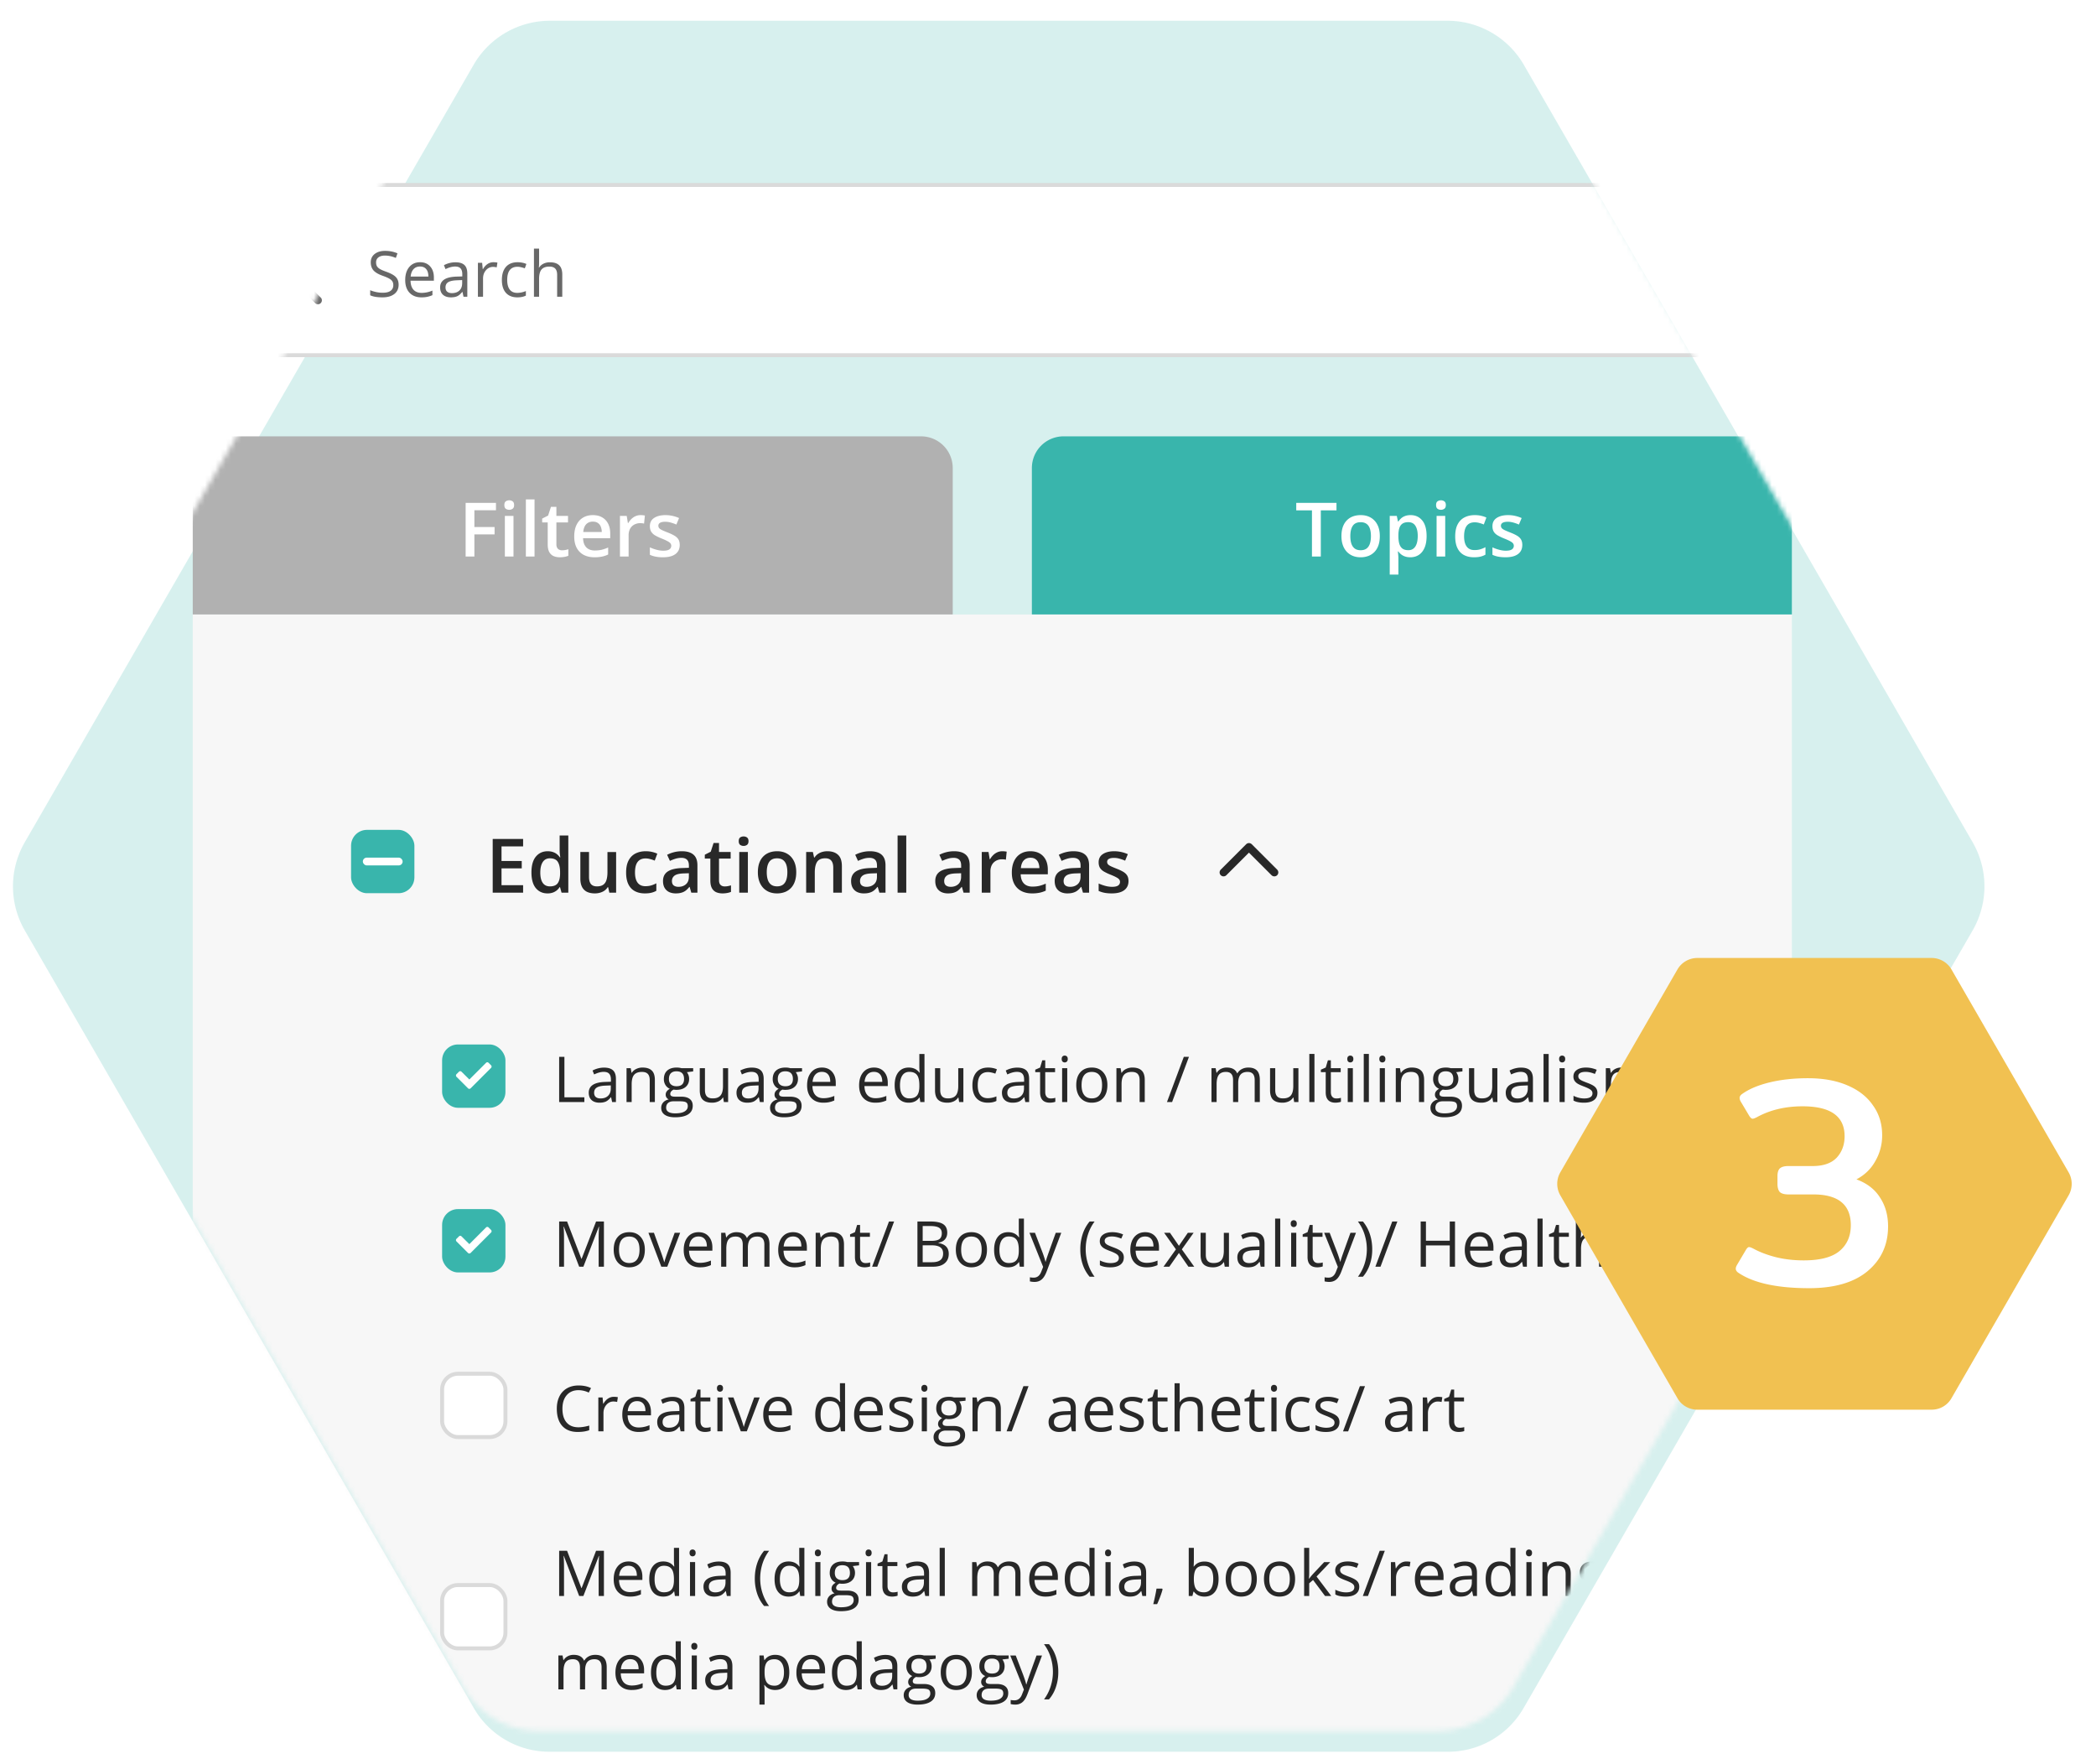 <svg xmlns="http://www.w3.org/2000/svg" width="404" height="340" fill="none">
  <g clip-path="url(#a)">
    <g filter="url(#b)" opacity=".2">
      <path fill="#39B5AC" d="M103.899 0a17.01 17.01 0 0 0-14.56 8.403L2.72 158.436a17.011 17.011 0 0 0 0 16.807l86.617 149.999a16.804 16.804 0 0 0 14.561 8.403h173.236a16.804 16.804 0 0 0 14.527-8.403l86.617-149.999a17.006 17.006 0 0 0 0-16.807L291.662 8.403A17.01 17.01 0 0 0 277.135 0H103.899Z"/>
    </g>
    <mask id="c" width="381" height="334" x="0" y="0" maskUnits="userSpaceOnUse" style="mask-type:alpha">
      <path fill="#39B5AC" d="M103.899 0a17.01 17.01 0 0 0-14.56 8.403L2.72 158.436a17.011 17.011 0 0 0 0 16.807l86.617 149.999a16.804 16.804 0 0 0 14.561 8.403h173.236a16.804 16.804 0 0 0 14.527-8.403l86.617-149.999a17.006 17.006 0 0 0 0-16.807L291.662 8.403A17.01 17.01 0 0 0 277.135 0H103.899Z"/>
    </mask>
    <g mask="url(#c)">
      <path fill="#39B5AC" d="M198.893 90.209a6.104 6.104 0 0 1 6.104-6.104h134.277a6.103 6.103 0 0 1 6.103 6.103v28.229H198.893V90.209Z"/>
      <path fill="#fff" d="M254.583 107.271h-1.706v-8.904h-3.029v-1.444h7.757v1.444h-3.022v8.904Zm11.374-3.935c0 .651-.085 1.229-.254 1.734-.17.505-.418.932-.744 1.281a3.274 3.274 0 0 1-1.175.793 4.224 4.224 0 0 1-1.55.269c-.538 0-1.031-.09-1.479-.269a3.381 3.381 0 0 1-1.168-.793 3.634 3.634 0 0 1-.757-1.281c-.18-.505-.269-1.083-.269-1.734 0-.864.148-1.595.446-2.195a3.171 3.171 0 0 1 1.288-1.38c.557-.316 1.22-.474 1.989-.474.722 0 1.359.158 1.911.474a3.27 3.27 0 0 1 1.295 1.38c.312.604.467 1.336.467 2.195Zm-5.683 0c0 .571.068 1.059.205 1.465.142.406.359.717.651.934.293.212.67.319 1.133.319.462 0 .84-.107 1.132-.319.293-.217.507-.528.644-.934s.205-.894.205-1.465c0-.571-.068-1.055-.205-1.451-.137-.401-.351-.706-.644-.913-.292-.213-.672-.319-1.139-.319-.689 0-1.192.231-1.508.694-.316.462-.474 1.125-.474 1.989Zm11.615-4.049c.929 0 1.675.34 2.236 1.019.567.68.85 1.69.85 3.03 0 .887-.132 1.635-.397 2.243-.259.604-.625 1.062-1.097 1.373-.467.307-1.012.461-1.635.461-.396 0-.741-.052-1.033-.156a2.55 2.55 0 0 1-.75-.404 2.828 2.828 0 0 1-.524-.552h-.099c.023.189.045.399.063.63.024.227.036.434.036.623v3.192h-1.671v-11.31h1.359l.234 1.083h.078c.146-.222.323-.427.531-.616.212-.189.467-.338.764-.446.302-.113.654-.17 1.055-.17Zm-.446 1.359c-.458 0-.826.092-1.104.276-.274.179-.475.451-.602.814-.123.363-.189.819-.198 1.366v.234c0 .58.059 1.073.177 1.479.122.401.323.708.601.92.284.208.666.311 1.147.311.406 0 .741-.11 1.005-.332.269-.222.47-.538.602-.949.132-.41.198-.894.198-1.451 0-.844-.151-1.5-.453-1.967-.297-.467-.755-.701-1.373-.701Zm7.12-1.21v7.835H276.9v-7.835h1.663Zm-.821-3.002c.255 0 .475.069.659.206.188.137.283.373.283.708 0 .33-.095.566-.283.707a1.074 1.074 0 0 1-.659.206c-.264 0-.488-.069-.672-.206-.179-.141-.269-.377-.269-.707 0-.335.09-.571.269-.708.184-.137.408-.206.672-.206Zm6.363 10.979c-.74 0-1.382-.144-1.925-.432-.542-.288-.96-.729-1.253-1.324-.292-.594-.438-1.349-.438-2.265 0-.953.16-1.732.481-2.336.321-.604.764-1.049 1.331-1.337.57-.288 1.224-.432 1.96-.432.467 0 .89.047 1.267.141.382.09.706.201.97.333l-.496 1.331a7.113 7.113 0 0 0-.884-.297 3.362 3.362 0 0 0-.871-.121c-.458 0-.84.102-1.147.305-.302.203-.528.505-.679.906-.146.401-.22.899-.22 1.493 0 .576.076 1.062.227 1.458.151.392.375.689.672.892.298.198.663.297 1.097.297.43 0 .814-.052 1.154-.155.34-.104.661-.239.963-.404v1.444c-.298.17-.616.295-.956.375-.34.085-.757.128-1.253.128Zm9.315-2.379c0 .515-.125.949-.375 1.303s-.616.623-1.097.807c-.477.179-1.062.269-1.755.269-.548 0-1.02-.041-1.416-.121a4.788 4.788 0 0 1-1.111-.354v-1.437c.372.175.79.326 1.252.453.468.128.909.192 1.324.192.547 0 .941-.085 1.182-.255a.817.817 0 0 0 .361-.694.73.73 0 0 0-.149-.453c-.094-.137-.273-.276-.537-.417-.26-.147-.642-.321-1.147-.524a9.541 9.541 0 0 1-1.253-.595c-.34-.198-.597-.436-.771-.715-.175-.283-.262-.644-.262-1.083 0-.693.273-1.219.821-1.578.552-.363 1.281-.545 2.187-.545.481 0 .934.05 1.359.149.429.094.849.233 1.26.417l-.524 1.253a7.77 7.77 0 0 0-1.069-.382 3.823 3.823 0 0 0-1.083-.156c-.429 0-.757.066-.984.198a.626.626 0 0 0-.332.567c0 .184.054.339.163.467.108.127.294.254.559.382.269.127.641.285 1.118.474.467.179.871.368 1.21.566.345.194.609.432.793.715.184.283.276.649.276 1.097Z"/>
      <path fill="#B1B1B1" d="M37.15 90.209a6.103 6.103 0 0 1 6.104-6.104h134.277a6.104 6.104 0 0 1 6.104 6.103v28.229H37.151V90.209Z"/>
      <path fill="#fff" d="M91.436 107.271h-1.684V96.923h5.846v1.43h-4.162v3.227h3.893v1.423h-3.893v4.268Zm7.538-7.835v7.835h-1.663v-7.835h1.663Zm-.82-3.002c.254 0 .474.069.658.206.188.137.283.373.283.708 0 .33-.095.566-.283.707a1.073 1.073 0 0 1-.659.206c-.264 0-.488-.069-.672-.206-.18-.141-.269-.377-.269-.707 0-.335.09-.571.269-.708.184-.137.408-.206.672-.206Zm4.876 10.837h-1.67V96.258h1.67v11.013Zm5.295-1.203c.217 0 .431-.019.644-.057.212-.042.405-.092.58-.149v1.26a3.443 3.443 0 0 1-.715.206 4.843 4.843 0 0 1-.913.085c-.443 0-.842-.074-1.196-.22a1.747 1.747 0 0 1-.842-.771c-.208-.364-.312-.866-.312-1.508v-4.211h-1.069v-.744l1.147-.587.545-1.678h1.048v1.742h2.243v1.267h-2.243v4.19c0 .396.099.691.297.885.198.193.46.29.786.29Zm5.938-6.781c.698 0 1.298.144 1.798.432a2.9 2.9 0 0 1 1.154 1.224c.269.529.403 1.161.403 1.897v.892h-5.231c.019.76.222 1.345.609 1.755.392.411.939.616 1.642.616.5 0 .949-.047 1.345-.141.401-.1.814-.243 1.239-.432v1.352a5.428 5.428 0 0 1-1.197.403 7.198 7.198 0 0 1-1.458.128c-.769 0-1.446-.149-2.031-.446a3.266 3.266 0 0 1-1.366-1.345c-.326-.595-.488-1.333-.488-2.216 0-.877.148-1.623.445-2.236.298-.614.715-1.081 1.253-1.402.538-.32 1.166-.481 1.883-.481Zm0 1.253c-.524 0-.948.17-1.274.509-.321.34-.51.838-.566 1.494h3.567a2.759 2.759 0 0 0-.198-1.041 1.51 1.51 0 0 0-.566-.707c-.25-.17-.571-.255-.963-.255Zm9.201-1.253a4.807 4.807 0 0 1 .836.078l-.156 1.557a2.116 2.116 0 0 0-.368-.064 3.928 3.928 0 0 0-.382-.021c-.298 0-.581.05-.85.149a2.002 2.002 0 0 0-1.203 1.168 2.708 2.708 0 0 0-.177 1.019v4.098h-1.67v-7.835h1.302l.227 1.38h.077c.156-.279.35-.533.581-.765.231-.23.495-.415.793-.552.302-.141.632-.212.99-.212Zm7.553 5.747c0 .515-.125.949-.375 1.303-.251.354-.616.623-1.098.807-.476.179-1.061.269-1.755.269a7.238 7.238 0 0 1-1.415-.121 4.796 4.796 0 0 1-1.112-.354v-1.437a7.85 7.85 0 0 0 1.253.453c.467.128.908.192 1.324.192.547 0 .941-.085 1.182-.255a.82.82 0 0 0 .361-.694c0-.17-.05-.321-.149-.453-.094-.137-.274-.276-.538-.417a10.123 10.123 0 0 0-1.147-.524 9.523 9.523 0 0 1-1.252-.595 2.179 2.179 0 0 1-.772-.715c-.174-.283-.262-.644-.262-1.083 0-.693.274-1.219.821-1.578.552-.363 1.281-.545 2.187-.545a6.447 6.447 0 0 1 2.619.566l-.523 1.253a7.817 7.817 0 0 0-1.069-.382 3.823 3.823 0 0 0-1.083-.156c-.43 0-.758.066-.984.198a.625.625 0 0 0-.333.567.7.7 0 0 0 .163.467c.109.127.295.254.559.382.269.127.642.285 1.119.474.467.179.87.368 1.21.566.344.194.609.432.793.715.184.283.276.649.276 1.097Z"/>
      <path fill="#F7F7F7" d="M37.15 118.437h308.228v746.152H37.15z"/>
      <rect width="12.207" height="12.207" x="67.668" y="159.955" fill="#39B5AC" rx="3.052"/>
      <rect width="7.668" height="1.501" x="69.938" y="165.304" fill="#fff" rx=".751"/>
      <path fill="#282828" d="M100.828 172.058h-5.86V161.71h5.86v1.43h-4.162v2.81h3.9v1.422h-3.9v3.249h4.162v1.437Zm4.7.142c-.935 0-1.685-.34-2.251-1.02-.562-.684-.842-1.691-.842-3.022 0-1.345.285-2.362.856-3.051.576-.688 1.333-1.033 2.272-1.033.396 0 .743.054 1.041.163.297.104.552.245.764.425.217.179.401.379.552.601h.078a16.063 16.063 0 0 1-.085-.63 7.75 7.75 0 0 1-.043-.771v-2.817h1.671v11.013h-1.302l-.298-1.069h-.071c-.141.227-.32.432-.537.616a2.533 2.533 0 0 1-.765.432 3 3 0 0 1-1.04.163Zm.467-1.352c.712 0 1.215-.206 1.507-.616.293-.411.444-1.026.453-1.847v-.22c0-.877-.141-1.55-.424-2.017-.283-.472-.8-.708-1.55-.708-.6 0-1.057.243-1.373.729-.312.481-.468 1.154-.468 2.017 0 .864.156 1.525.468 1.982.316.453.778.68 1.387.68Zm12.761-6.625v7.835h-1.309l-.226-1.055h-.092a2.276 2.276 0 0 1-.63.673 2.803 2.803 0 0 1-.85.389c-.311.09-.639.135-.984.135-.589 0-1.094-.099-1.514-.298a2.102 2.102 0 0 1-.956-.934c-.222-.42-.333-.963-.333-1.628v-5.117h1.671v4.806c0 .608.123 1.064.368 1.366.25.302.637.453 1.161.453.505 0 .906-.104 1.203-.312.297-.207.507-.514.63-.92.127-.406.191-.903.191-1.493v-3.9h1.67Zm5.543 7.977c-.741 0-1.383-.144-1.926-.432-.542-.288-.96-.729-1.252-1.324-.293-.594-.439-1.349-.439-2.265 0-.953.16-1.731.481-2.335.321-.604.764-1.05 1.331-1.338.571-.288 1.224-.432 1.96-.432.467 0 .89.047 1.267.142.382.089.706.2.97.332l-.496 1.331a7.113 7.113 0 0 0-.884-.297 3.356 3.356 0 0 0-.871-.121c-.458 0-.84.102-1.147.305-.301.203-.528.505-.679.906-.146.401-.219.899-.219 1.493 0 .576.075 1.062.226 1.458.151.392.375.689.672.892.298.198.663.297 1.098.297.429 0 .814-.052 1.153-.155.34-.104.661-.239.963-.404v1.444c-.297.17-.616.295-.956.375-.339.085-.757.128-1.252.128Zm7.12-8.126c.991 0 1.739.22 2.244.658.509.439.764 1.123.764 2.053v5.273h-1.182l-.318-1.111h-.057a4.056 4.056 0 0 1-.687.701 2.39 2.39 0 0 1-.821.41c-.306.094-.681.142-1.125.142-.467 0-.885-.085-1.253-.255a1.99 1.99 0 0 1-.87-.793c-.213-.354-.319-.802-.319-1.345 0-.807.3-1.413.899-1.819.604-.406 1.515-.63 2.732-.672l1.359-.05v-.41c0-.543-.127-.93-.382-1.161-.25-.231-.604-.347-1.062-.347a3.86 3.86 0 0 0-1.139.17 7.902 7.902 0 0 0-1.076.418l-.538-1.175a6.053 6.053 0 0 1 1.302-.496 6.084 6.084 0 0 1 1.529-.191Zm1.359 4.24-1.012.035c-.831.029-1.413.17-1.748.425-.335.255-.503.604-.503 1.047 0 .387.116.671.347.85.231.174.535.262.913.262.576 0 1.052-.163 1.43-.489.382-.33.573-.814.573-1.451v-.679Zm6.894 2.541c.217 0 .432-.019.644-.057.212-.042.406-.092.581-.148v1.259a3.461 3.461 0 0 1-.715.206 4.851 4.851 0 0 1-.913.085c-.444 0-.843-.073-1.197-.22a1.755 1.755 0 0 1-.842-.771c-.207-.364-.311-.866-.311-1.508v-4.211h-1.069v-.743l1.147-.588.545-1.677h1.047v1.741h2.244v1.267h-2.244v4.19c0 .396.099.691.297.885.199.193.46.29.786.29Zm4.48-6.632v7.835h-1.663v-7.835h1.663Zm-.821-3.001c.255 0 .475.068.659.205.188.137.283.373.283.708 0 .33-.095.566-.283.708a1.08 1.08 0 0 1-.659.205 1.1 1.1 0 0 1-.672-.205c-.179-.142-.269-.378-.269-.708 0-.335.09-.571.269-.708.184-.137.408-.205.672-.205Zm10.143 6.901c0 .651-.085 1.229-.255 1.734a3.452 3.452 0 0 1-.743 1.281 3.274 3.274 0 0 1-1.175.793 4.224 4.224 0 0 1-1.55.269c-.538 0-1.031-.09-1.479-.269a3.381 3.381 0 0 1-1.168-.793 3.62 3.62 0 0 1-.757-1.281c-.18-.505-.269-1.083-.269-1.734 0-.864.148-1.595.446-2.194a3.176 3.176 0 0 1 1.288-1.381c.557-.316 1.22-.474 1.989-.474.722 0 1.359.158 1.911.474.552.316.984.777 1.295 1.381.311.604.467 1.335.467 2.194Zm-5.683 0c0 .571.068 1.059.205 1.465.141.406.358.717.651.934.293.213.67.319 1.132.319.463 0 .84-.106 1.133-.319.293-.217.507-.528.644-.934s.205-.894.205-1.465c0-.571-.068-1.055-.205-1.451-.137-.401-.351-.706-.644-.913-.293-.213-.672-.319-1.14-.319-.689 0-1.191.231-1.507.694-.316.462-.474 1.125-.474 1.989Zm11.678-4.049c.883 0 1.569.229 2.06.687.495.453.743 1.182.743 2.187v5.11h-1.663v-4.799c0-.609-.125-1.064-.375-1.366-.25-.307-.637-.46-1.161-.46-.76 0-1.288.234-1.586.701-.292.467-.438 1.144-.438 2.031v3.893h-1.664v-7.835h1.296l.233 1.061h.092c.17-.273.38-.497.63-.672.255-.179.538-.314.849-.403.317-.09.645-.135.984-.135Zm8.204 0c.991 0 1.739.22 2.243.658.51.439.765 1.123.765 2.053v5.273h-1.182l-.319-1.111h-.056a4.056 4.056 0 0 1-.687.701c-.236.184-.509.32-.821.41-.307.094-.682.142-1.125.142-.467 0-.885-.085-1.253-.255a1.998 1.998 0 0 1-.871-.793c-.212-.354-.318-.802-.318-1.345 0-.807.299-1.413.899-1.819.604-.406 1.514-.63 2.732-.672l1.359-.05v-.41c0-.543-.128-.93-.382-1.161-.251-.231-.604-.347-1.062-.347-.392 0-.772.057-1.14.17a7.953 7.953 0 0 0-1.076.418l-.537-1.175a6.053 6.053 0 0 1 1.302-.496c.491-.127 1-.191 1.529-.191Zm1.359 4.24-1.012.035c-.831.029-1.414.17-1.749.425-.335.255-.502.604-.502 1.047 0 .387.115.671.347.85.231.174.535.262.913.262.575 0 1.052-.163 1.429-.489.383-.33.574-.814.574-1.451v-.679Zm5.648 3.744h-1.67v-11.013h1.67v11.013Zm9.216-7.984c.99 0 1.738.22 2.243.658.51.439.765 1.123.765 2.053v5.273h-1.182l-.319-1.111h-.056a4.056 4.056 0 0 1-.687.701c-.236.184-.51.32-.821.41-.307.094-.682.142-1.125.142-.468 0-.885-.085-1.253-.255a1.993 1.993 0 0 1-.871-.793c-.212-.354-.318-.802-.318-1.345 0-.807.299-1.413.899-1.819.604-.406 1.514-.63 2.732-.672l1.359-.05v-.41c0-.543-.128-.93-.383-1.161-.25-.231-.604-.347-1.061-.347-.392 0-.772.057-1.14.17a7.902 7.902 0 0 0-1.076.418l-.538-1.175a6.082 6.082 0 0 1 1.303-.496c.49-.127 1-.191 1.529-.191Zm1.359 4.24-1.013.035c-.83.029-1.413.17-1.748.425-.335.255-.502.604-.502 1.047 0 .387.115.671.346.85.232.174.536.262.913.262.576 0 1.053-.163 1.43-.489.382-.33.574-.814.574-1.451v-.679Zm7.948-4.24a4.858 4.858 0 0 1 .835.078l-.155 1.557a2.216 2.216 0 0 0-.368-.064 3.93 3.93 0 0 0-.383-.021c-.297 0-.58.05-.849.149a2.002 2.002 0 0 0-1.203 1.168 2.708 2.708 0 0 0-.177 1.019v4.098h-1.671v-7.835h1.303l.226 1.38h.078a3.47 3.47 0 0 1 .581-.764 2.71 2.71 0 0 1 .792-.553c.302-.141.633-.212.991-.212Zm5.408 0c.698 0 1.297.144 1.798.432.5.288.884.696 1.153 1.224.269.529.404 1.161.404 1.897v.892h-5.231c.019.76.222 1.345.609 1.755.391.411.939.616 1.642.616.5 0 .948-.047 1.345-.141a7.413 7.413 0 0 0 1.238-.432v1.352c-.391.184-.79.318-1.196.403a7.212 7.212 0 0 1-1.458.128c-.769 0-1.446-.149-2.031-.446a3.26 3.26 0 0 1-1.366-1.345c-.326-.595-.489-1.333-.489-2.215 0-.878.149-1.624.446-2.237.297-.614.715-1.081 1.253-1.402.538-.32 1.166-.481 1.883-.481Zm0 1.253c-.524 0-.949.17-1.274.51-.321.339-.51.837-.566 1.493h3.567a2.753 2.753 0 0 0-.198-1.04 1.512 1.512 0 0 0-.567-.708c-.25-.17-.571-.255-.962-.255Zm8.302-1.253c.991 0 1.739.22 2.244.658.51.439.764 1.123.764 2.053v5.273h-1.182l-.318-1.111h-.057c-.221.283-.45.517-.686.701-.236.184-.51.32-.821.41-.307.094-.682.142-1.126.142a2.96 2.96 0 0 1-1.253-.255 1.99 1.99 0 0 1-.87-.793c-.212-.354-.319-.802-.319-1.345 0-.807.3-1.413.899-1.819.604-.406 1.515-.63 2.732-.672l1.359-.05v-.41c0-.543-.127-.93-.382-1.161-.25-.231-.604-.347-1.062-.347a3.86 3.86 0 0 0-1.139.17 7.902 7.902 0 0 0-1.076.418l-.538-1.175a6.053 6.053 0 0 1 1.302-.496 6.084 6.084 0 0 1 1.529-.191Zm1.359 4.24-1.012.035c-.83.029-1.413.17-1.748.425-.335.255-.503.604-.503 1.047 0 .387.116.671.347.85.231.174.536.262.913.262.576 0 1.052-.163 1.43-.489.382-.33.573-.814.573-1.451v-.679Zm9.244 1.507c0 .515-.125.949-.375 1.303s-.616.623-1.097.807c-.477.179-1.062.269-1.755.269-.548 0-1.02-.04-1.416-.121a4.788 4.788 0 0 1-1.111-.354v-1.436c.373.174.79.325 1.253.453a5.05 5.05 0 0 0 1.323.191c.548 0 .942-.085 1.182-.255a.817.817 0 0 0 .361-.694.735.735 0 0 0-.148-.453c-.095-.137-.274-.276-.538-.417-.26-.147-.642-.321-1.147-.524a9.475 9.475 0 0 1-1.253-.595c-.34-.198-.597-.436-.771-.715-.175-.283-.262-.644-.262-1.083 0-.693.273-1.219.821-1.578.552-.363 1.281-.545 2.187-.545a6.462 6.462 0 0 1 2.619.566l-.524 1.253a7.77 7.77 0 0 0-1.069-.382 3.823 3.823 0 0 0-1.083-.156c-.429 0-.757.066-.984.198a.627.627 0 0 0-.332.567c0 .184.054.339.163.467.108.127.295.255.559.382.269.127.641.285 1.118.474.467.18.871.368 1.21.566.345.194.609.432.793.715.184.283.276.649.276 1.097Z"/>
      <path stroke="#282828" stroke-linecap="round" stroke-linejoin="round" stroke-width="1.526" d="m235.838 168.156 4.895-4.895 4.896 4.895"/>
      <rect width="12.207" height="12.207" x="85.216" y="201.317" fill="#39B5AC" rx="3.052"/>
      <path fill="#fff" d="M90.213 209.772a.355.355 0 0 0 .496 0l3.943-3.942a.357.357 0 0 0 0-.497l-.483-.482a.338.338 0 0 0-.483 0l-3.218 3.218-1.516-1.502a.34.34 0 0 0-.482 0l-.483.483a.356.356 0 0 0 0 .496l2.226 2.226Z"/>
      <path fill="#282828" d="M107.776 212.42v-8.714h1.014v7.797h3.844v.917h-4.858Zm10.21 0-.196-.929h-.048c-.326.409-.652.687-.977.834-.322.143-.726.215-1.21.215-.648 0-1.157-.167-1.526-.501-.366-.334-.549-.809-.549-1.425 0-1.319 1.055-2.01 3.165-2.074l1.109-.036v-.405c0-.513-.111-.89-.334-1.132-.218-.247-.57-.37-1.055-.37-.544 0-1.16.167-1.848.501l-.303-.757a4.66 4.66 0 0 1 1.055-.412c.385-.099.77-.149 1.156-.149.779 0 1.355.173 1.728.519.378.346.567.9.567 1.663v4.458h-.734Zm-2.235-.697c.616 0 1.099-.169 1.449-.507.353-.337.53-.81.53-1.418v-.59l-.989.041c-.787.028-1.355.151-1.705.37-.346.215-.519.55-.519 1.007 0 .358.108.63.322.817.219.187.523.28.912.28Zm9.483.697v-4.226c0-.532-.121-.929-.363-1.192-.243-.262-.622-.393-1.139-.393-.683 0-1.184.185-1.502.554-.318.37-.477.98-.477 1.83v3.427h-.989v-6.532h.805l.161.894h.047c.203-.322.487-.57.853-.745a2.74 2.74 0 0 1 1.222-.268c.786 0 1.378.19 1.776.572.397.377.596.983.596 1.818v4.261h-.99Zm8.375-6.532v.626l-1.21.143c.111.139.21.322.298.548.087.223.131.475.131.757 0 .64-.219 1.15-.656 1.532-.437.381-1.037.572-1.8.572a2.98 2.98 0 0 1-.548-.048c-.421.223-.632.503-.632.841 0 .179.074.312.221.399.147.084.399.125.757.125h1.156c.707 0 1.25.149 1.627.447.382.298.572.731.572 1.3 0 .723-.29 1.273-.87 1.651-.58.381-1.426.572-2.539.572-.854 0-1.514-.159-1.979-.477-.461-.318-.691-.767-.691-1.347 0-.397.127-.741.381-1.031.254-.29.612-.487 1.073-.59a1.058 1.058 0 0 1-.423-.352.945.945 0 0 1-.167-.554c0-.239.064-.447.191-.626s.328-.352.602-.519a1.78 1.78 0 0 1-.829-.709 2.104 2.104 0 0 1-.316-1.144c0-.716.215-1.266.644-1.651.429-.39 1.037-.584 1.824-.584.342 0 .65.039.924.119h2.259Zm-5.21 7.629c0 .354.149.622.447.805.298.183.726.274 1.282.274.83 0 1.444-.125 1.842-.376.401-.246.602-.582.602-1.007 0-.354-.11-.6-.328-.739-.219-.135-.63-.203-1.234-.203h-1.186c-.449 0-.799.108-1.049.322-.25.215-.376.523-.376.924Zm.537-5.537c0 .457.129.803.387 1.037.259.234.618.352 1.079.352.966 0 1.448-.469 1.448-1.407 0-.981-.488-1.472-1.466-1.472-.465 0-.822.125-1.073.375-.25.251-.375.622-.375 1.115Zm6.944-2.092v4.238c0 .532.121.929.363 1.192.243.262.622.393 1.139.393.683 0 1.182-.187 1.496-.56.318-.374.477-.984.477-1.83v-3.433h.989v6.532h-.816l-.144-.876h-.053a1.97 1.97 0 0 1-.847.739 2.807 2.807 0 0 1-1.227.257c-.795 0-1.391-.189-1.789-.567-.393-.377-.59-.981-.59-1.812v-4.273h1.002Zm10.585 6.532-.196-.929h-.048c-.326.409-.652.687-.977.834-.322.143-.726.215-1.21.215-.648 0-1.157-.167-1.526-.501-.366-.334-.549-.809-.549-1.425 0-1.319 1.055-2.01 3.165-2.074l1.109-.036v-.405c0-.513-.111-.89-.334-1.132-.218-.247-.57-.37-1.055-.37-.544 0-1.16.167-1.847.501l-.304-.757a4.66 4.66 0 0 1 1.055-.412c.385-.099.77-.149 1.156-.149.779 0 1.355.173 1.728.519.378.346.567.9.567 1.663v4.458h-.734Zm-2.235-.697c.616 0 1.099-.169 1.449-.507.353-.337.53-.81.53-1.418v-.59l-.989.041c-.787.028-1.355.151-1.705.37-.346.215-.518.55-.518 1.007 0 .358.107.63.321.817.219.187.523.28.912.28Zm10.36-5.835v.626l-1.21.143c.111.139.21.322.298.548.087.223.131.475.131.757 0 .64-.219 1.15-.656 1.532-.437.381-1.037.572-1.8.572-.195 0-.377-.016-.548-.048-.422.223-.632.503-.632.841 0 .179.073.312.22.399.147.084.4.125.757.125h1.157c.707 0 1.249.149 1.627.447.381.298.572.731.572 1.3 0 .723-.29 1.273-.87 1.651-.58.381-1.427.572-2.539.572-.855 0-1.514-.159-1.979-.477-.461-.318-.692-.767-.692-1.347 0-.397.128-.741.382-1.031.254-.29.612-.487 1.073-.59a1.058 1.058 0 0 1-.423-.352.938.938 0 0 1-.167-.554c0-.239.063-.447.19-.626.128-.179.328-.352.602-.519a1.783 1.783 0 0 1-.828-.709 2.095 2.095 0 0 1-.316-1.144c0-.716.215-1.266.644-1.651.429-.39 1.037-.584 1.824-.584.341 0 .649.039.924.119h2.259Zm-5.21 7.629c0 .354.149.622.447.805.298.183.725.274 1.282.274.83 0 1.444-.125 1.841-.376.402-.246.602-.582.602-1.007 0-.354-.109-.6-.327-.739-.219-.135-.63-.203-1.234-.203h-1.186c-.449 0-.799.108-1.049.322-.251.215-.376.523-.376.924Zm.537-5.537c0 .457.129.803.387 1.037.258.234.618.352 1.079.352.965 0 1.448-.469 1.448-1.407 0-.981-.489-1.472-1.466-1.472-.465 0-.823.125-1.073.375-.25.251-.375.622-.375 1.115Zm8.773 4.56c-.965 0-1.728-.294-2.288-.883-.557-.588-.835-1.404-.835-2.449 0-1.053.258-1.89.775-2.51.52-.62 1.218-.929 2.092-.929.819 0 1.466.27 1.943.81.477.537.715 1.246.715 2.128v.626h-4.5c.02.767.213 1.349.578 1.746.37.398.889.596 1.556.596.703 0 1.399-.147 2.086-.441v.882a5.002 5.002 0 0 1-.995.322c-.31.068-.686.102-1.127.102Zm-.268-5.943c-.524 0-.944.171-1.258.513-.309.341-.492.814-.548 1.418h3.415c0-.624-.139-1.1-.417-1.43-.278-.334-.675-.501-1.192-.501Zm10.294 5.943c-.966 0-1.729-.294-2.289-.883-.556-.588-.834-1.404-.834-2.449 0-1.053.258-1.89.774-2.51.521-.62 1.218-.929 2.093-.929.818 0 1.466.27 1.943.81.476.537.715 1.246.715 2.128v.626h-4.5c.02.767.212 1.349.578 1.746.369.398.888.596 1.556.596.703 0 1.398-.147 2.086-.441v.882a5.03 5.03 0 0 1-.996.322c-.31.068-.685.102-1.126.102Zm-.268-5.943c-.525 0-.944.171-1.258.513-.31.341-.493.814-.548 1.418h3.415c0-.624-.139-1.1-.417-1.43-.278-.334-.676-.501-1.192-.501Zm8.809 4.947h-.054c-.456.664-1.14.996-2.05.996-.854 0-1.52-.292-1.997-.877-.473-.584-.709-1.414-.709-2.491 0-1.077.238-1.913.715-2.509.477-.596 1.141-.894 1.991-.894.886 0 1.566.321 2.039.965h.077l-.042-.471-.024-.459v-2.658h.99v9.274h-.805l-.131-.876Zm-1.979.167c.676 0 1.165-.183 1.467-.548.306-.37.458-.964.458-1.782v-.209c0-.926-.154-1.586-.464-1.979-.306-.397-.797-.596-1.473-.596-.58 0-1.025.227-1.335.68-.306.449-.459 1.084-.459 1.907 0 .834.153 1.464.459 1.889.306.426.755.638 1.347.638Zm5.949-5.823v4.238c0 .532.121.929.363 1.192.243.262.622.393 1.139.393.683 0 1.182-.187 1.496-.56.318-.374.477-.984.477-1.83v-3.433h.989v6.532h-.816l-.143-.876h-.054a1.973 1.973 0 0 1-.846.739 2.815 2.815 0 0 1-1.228.257c-.795 0-1.391-.189-1.788-.567-.394-.377-.591-.981-.591-1.812v-4.273h1.002Zm9.179 6.652c-.946 0-1.679-.29-2.2-.871-.516-.584-.774-1.408-.774-2.473 0-1.093.262-1.937.786-2.533.529-.596 1.28-.894 2.253-.894.314 0 .628.033.942.101.314.067.56.147.739.238l-.304.841a4.411 4.411 0 0 0-.715-.215 3.125 3.125 0 0 0-.685-.089c-1.328 0-1.991.846-1.991 2.539 0 .803.161 1.418.483 1.848.325.429.806.643 1.442.643a4.41 4.41 0 0 0 1.675-.351v.876c-.437.226-.988.34-1.651.34Zm7.224-.12-.197-.929h-.047c-.326.409-.652.687-.978.834-.322.143-.725.215-1.21.215-.648 0-1.156-.167-1.526-.501-.365-.334-.548-.809-.548-1.425 0-1.319 1.055-2.01 3.165-2.074l1.108-.036v-.405c0-.513-.111-.89-.333-1.132-.219-.247-.571-.37-1.055-.37-.545 0-1.161.167-1.848.501l-.304-.757a4.698 4.698 0 0 1 2.211-.561c.779 0 1.355.173 1.729.519.377.346.566.9.566 1.663v4.458h-.733Zm-2.235-.697c.616 0 1.098-.169 1.448-.507.354-.337.531-.81.531-1.418v-.59l-.99.041c-.787.028-1.355.151-1.704.37-.346.215-.519.55-.519 1.007 0 .358.107.63.322.817.218.187.522.28.912.28Zm7.123 0c.174 0 .343-.012.506-.036a3.69 3.69 0 0 0 .388-.083v.757a1.804 1.804 0 0 1-.477.125 3.304 3.304 0 0 1-.561.054c-1.263 0-1.895-.666-1.895-1.997v-3.886h-.936v-.477l.936-.411.417-1.395h.572v1.514h1.896v.769h-1.896v3.844c0 .394.094.696.281.906.186.211.443.316.769.316Zm3.194.697h-.989v-6.532h.989v6.532Zm-1.073-8.302c0-.227.056-.392.167-.495a.581.581 0 0 1 .418-.161c.158 0 .296.054.411.161.115.107.173.272.173.495 0 .222-.058.389-.173.5a.585.585 0 0 1-.411.161.581.581 0 0 1-.418-.161c-.111-.111-.167-.278-.167-.5Zm8.81 5.03c0 1.065-.268 1.898-.805 2.498-.536.596-1.277.894-2.223.894-.584 0-1.103-.137-1.556-.412a2.714 2.714 0 0 1-1.049-1.18c-.246-.512-.369-1.112-.369-1.8 0-1.065.266-1.893.798-2.485.533-.596 1.272-.894 2.218-.894.914 0 1.639.304 2.175.912.541.607.811 1.43.811 2.467Zm-4.977 0c0 .835.167 1.47.501 1.907.333.438.824.656 1.472.656s1.138-.216 1.472-.65c.338-.437.507-1.074.507-1.913 0-.83-.169-1.46-.507-1.889-.334-.433-.828-.65-1.484-.65-.648 0-1.136.213-1.466.638-.33.425-.495 1.059-.495 1.901Zm11.188 3.272v-4.226c0-.532-.121-.929-.364-1.192-.242-.262-.622-.393-1.138-.393-.684 0-1.184.185-1.502.554-.318.37-.477.98-.477 1.83v3.427h-.99v-6.532h.805l.161.894h.048c.202-.322.486-.57.852-.745a2.743 2.743 0 0 1 1.222-.268c.787 0 1.379.19 1.776.572.397.377.596.983.596 1.818v4.261h-.989Zm9.507-8.714-3.249 8.714h-.989l3.248-8.714h.99Zm12.672 8.714v-4.249c0-.521-.112-.91-.334-1.169-.223-.262-.568-.393-1.037-.393-.616 0-1.071.177-1.365.53-.294.354-.441.898-.441 1.634v3.647h-.99v-4.249c0-.521-.111-.91-.334-1.169-.222-.262-.57-.393-1.043-.393-.62 0-1.075.187-1.365.56-.286.37-.429.978-.429 1.824v3.427h-.989v-6.532h.804l.161.894h.048a1.95 1.95 0 0 1 .787-.745 2.428 2.428 0 0 1 1.144-.268c1.021 0 1.689.369 2.003 1.108h.048c.194-.342.476-.612.846-.81.37-.199.791-.298 1.264-.298.739 0 1.291.19 1.657.572.369.377.554.983.554 1.818v4.261h-.989Zm3.963-6.532v4.238c0 .532.121.929.364 1.192.242.262.622.393 1.138.393.684 0 1.182-.187 1.496-.56.318-.374.477-.984.477-1.83v-3.433h.99v6.532h-.817l-.143-.876h-.054a1.961 1.961 0 0 1-.846.739 2.815 2.815 0 0 1-1.228.257c-.795 0-1.391-.189-1.788-.567-.393-.377-.59-.981-.59-1.812v-4.273h1.001Zm7.558 6.532h-.989v-9.274h.989v9.274Zm4.208-.697c.175 0 .344-.012.507-.036.163-.028.292-.055.387-.083v.757a1.782 1.782 0 0 1-.477.125 3.283 3.283 0 0 1-.56.054c-1.263 0-1.895-.666-1.895-1.997v-3.886h-.936v-.477l.936-.411.417-1.395h.572v1.514h1.896v.769h-1.896v3.844c0 .394.094.696.28.906.187.211.443.316.769.316Zm3.195.697h-.989v-6.532h.989v6.532Zm-1.073-8.302c0-.227.056-.392.167-.495a.577.577 0 0 1 .417-.161c.159 0 .296.054.411.161.116.107.173.272.173.495 0 .222-.057.389-.173.5a.583.583 0 0 1-.411.161.577.577 0 0 1-.417-.161c-.111-.111-.167-.278-.167-.5Zm4.16 8.302h-.989v-9.274h.989v9.274Zm3.088 0h-.989v-6.532h.989v6.532Zm-1.073-8.302c0-.227.056-.392.167-.495a.577.577 0 0 1 .417-.161c.159 0 .296.054.411.161.116.107.173.272.173.495 0 .222-.057.389-.173.5a.583.583 0 0 1-.411.161.577.577 0 0 1-.417-.161c-.111-.111-.167-.278-.167-.5Zm7.641 8.302v-4.226c0-.532-.121-.929-.363-1.192-.243-.262-.622-.393-1.139-.393-.683 0-1.184.185-1.502.554-.318.37-.477.98-.477 1.83v3.427h-.989v-6.532h.805l.161.894h.047c.203-.322.487-.57.853-.745a2.74 2.74 0 0 1 1.222-.268c.786 0 1.378.19 1.776.572.397.377.596.983.596 1.818v4.261h-.99Zm8.375-6.532v.626l-1.21.143c.111.139.21.322.298.548.087.223.131.475.131.757 0 .64-.219 1.15-.656 1.532-.437.381-1.037.572-1.8.572a2.98 2.98 0 0 1-.548-.048c-.421.223-.632.503-.632.841 0 .179.074.312.221.399.147.084.399.125.757.125h1.156c.707 0 1.25.149 1.627.447.382.298.572.731.572 1.3 0 .723-.29 1.273-.87 1.651-.58.381-1.426.572-2.539.572-.854 0-1.514-.159-1.979-.477-.461-.318-.691-.767-.691-1.347 0-.397.127-.741.381-1.031.254-.29.612-.487 1.073-.59a1.058 1.058 0 0 1-.423-.352.945.945 0 0 1-.167-.554c0-.239.064-.447.191-.626s.328-.352.602-.519a1.78 1.78 0 0 1-.829-.709 2.104 2.104 0 0 1-.316-1.144c0-.716.215-1.266.644-1.651.429-.39 1.037-.584 1.824-.584.342 0 .65.039.924.119h2.259Zm-5.21 7.629c0 .354.149.622.447.805.298.183.726.274 1.282.274.83 0 1.444-.125 1.842-.376.401-.246.602-.582.602-1.007 0-.354-.11-.6-.328-.739-.219-.135-.63-.203-1.234-.203h-1.186c-.449 0-.799.108-1.049.322-.25.215-.376.523-.376.924Zm.537-5.537c0 .457.129.803.387 1.037.259.234.618.352 1.079.352.966 0 1.448-.469 1.448-1.407 0-.981-.488-1.472-1.466-1.472-.465 0-.822.125-1.073.375-.25.251-.375.622-.375 1.115Zm6.944-2.092v4.238c0 .532.121.929.363 1.192.243.262.622.393 1.139.393.683 0 1.182-.187 1.496-.56.318-.374.477-.984.477-1.83v-3.433h.989v6.532h-.816l-.144-.876h-.053a1.97 1.97 0 0 1-.847.739 2.807 2.807 0 0 1-1.227.257c-.795 0-1.391-.189-1.789-.567-.393-.377-.59-.981-.59-1.812v-4.273h1.002Zm10.585 6.532-.196-.929h-.048c-.326.409-.652.687-.977.834-.322.143-.726.215-1.21.215-.648 0-1.157-.167-1.526-.501-.366-.334-.549-.809-.549-1.425 0-1.319 1.055-2.01 3.165-2.074l1.109-.036v-.405c0-.513-.111-.89-.334-1.132-.218-.247-.57-.37-1.055-.37-.544 0-1.16.167-1.847.501l-.304-.757a4.66 4.66 0 0 1 1.055-.412c.385-.099.77-.149 1.156-.149.779 0 1.355.173 1.728.519.378.346.567.9.567 1.663v4.458h-.734Zm-2.235-.697c.616 0 1.099-.169 1.449-.507.353-.337.53-.81.53-1.418v-.59l-.989.041c-.787.028-1.355.151-1.705.37-.346.215-.518.55-.518 1.007 0 .358.107.63.321.817.219.187.523.28.912.28Zm6.002.697h-.989v-9.274h.989v9.274Zm3.088 0h-.989v-6.532h.989v6.532Zm-1.073-8.302c0-.227.056-.392.167-.495a.577.577 0 0 1 .417-.161c.159 0 .296.054.412.161.115.107.172.272.172.495 0 .222-.057.389-.172.5a.587.587 0 0 1-.412.161.577.577 0 0 1-.417-.161c-.111-.111-.167-.278-.167-.5Zm7.385 6.52c0 .608-.226 1.077-.679 1.407-.453.33-1.089.495-1.908.495-.866 0-1.541-.137-2.026-.412v-.918c.314.159.649.285 1.007.376.362.091.709.137 1.043.137.517 0 .914-.081 1.192-.244.278-.167.417-.42.417-.757 0-.255-.111-.471-.333-.65-.219-.183-.648-.397-1.288-.644-.608-.226-1.041-.423-1.299-.59a1.836 1.836 0 0 1-.572-.578 1.513 1.513 0 0 1-.185-.769c0-.532.216-.952.65-1.258.433-.309 1.027-.464 1.782-.464.703 0 1.39.143 2.062.429l-.352.804c-.655-.27-1.249-.405-1.782-.405-.469 0-.822.074-1.061.221-.238.147-.357.349-.357.608 0 .174.043.323.131.447.091.123.236.24.435.351.199.112.58.272 1.144.483.775.282 1.298.566 1.568.852.274.286.411.646.411 1.079Zm9.942 1.782v-4.249c0-.521-.111-.91-.334-1.169-.222-.262-.568-.393-1.037-.393-.616 0-1.071.177-1.365.53-.294.354-.441.898-.441 1.634v3.647h-.989v-4.249c0-.521-.111-.91-.334-1.169-.223-.262-.57-.393-1.043-.393-.62 0-1.075.187-1.365.56-.286.37-.429.978-.429 1.824v3.427h-.99v-6.532h.805l.161.894h.048c.186-.318.449-.566.786-.745a2.432 2.432 0 0 1 1.145-.268c1.021 0 1.689.369 2.003 1.108h.047c.195-.342.477-.612.847-.81.369-.199.79-.298 1.263-.298.739 0 1.292.19 1.657.572.37.377.555.983.555 1.818v4.261h-.99Z"/>
      <rect width="12.207" height="12.207" x="85.216" y="233.05" fill="#39B5AC" rx="3.052"/>
      <path fill="#fff" d="M90.213 241.505a.356.356 0 0 0 .496 0l3.943-3.943a.356.356 0 0 0 0-.496l-.483-.483a.34.34 0 0 0-.483 0l-3.218 3.219-1.516-1.502a.34.34 0 0 0-.482 0l-.483.483a.356.356 0 0 0 0 .496l2.226 2.226Z"/>
      <path fill="#282828" d="m111.633 244.153-2.957-7.724h-.047c.055.612.083 1.339.083 2.181v5.543h-.936v-8.714h1.526l2.76 7.188h.047l2.784-7.188h1.514v8.714h-1.013v-5.614c0-.644.027-1.344.083-2.098h-.048l-2.98 7.712h-.816Zm12.66-3.272c0 1.065-.269 1.897-.805 2.497-.537.597-1.278.895-2.223.895a2.948 2.948 0 0 1-1.556-.412 2.708 2.708 0 0 1-1.049-1.18c-.246-.513-.37-1.113-.37-1.8 0-1.065.267-1.893.799-2.485.533-.597 1.272-.895 2.217-.895.914 0 1.64.304 2.176.912.54.608.811 1.431.811 2.468Zm-4.977 0c0 .834.167 1.47.5 1.907.334.437.825.656 1.473.656.647 0 1.138-.217 1.472-.65.338-.437.506-1.075.506-1.913 0-.83-.168-1.46-.506-1.889-.334-.434-.829-.65-1.484-.65-.648 0-1.137.212-1.467.638-.329.425-.494 1.059-.494 1.901Zm8.148 3.272-2.48-6.532h1.061l1.407 3.874c.318.906.504 1.494.56 1.764h.048c.043-.21.18-.645.411-1.305.234-.664.757-2.108 1.567-4.333h1.061l-2.479 6.532h-1.156Zm7.444.12c-.965 0-1.728-.295-2.289-.883-.556-.588-.834-1.404-.834-2.449 0-1.053.258-1.89.775-2.51.52-.62 1.218-.93 2.092-.93.818 0 1.466.271 1.943.811.477.537.715 1.246.715 2.128v.626h-4.5c.02.767.213 1.349.578 1.746.37.398.888.596 1.556.596.703 0 1.399-.147 2.086-.441v.882c-.35.151-.681.259-.995.322-.31.068-.686.102-1.127.102Zm-.268-5.943c-.525 0-.944.171-1.258.513-.31.341-.492.814-.548 1.418h3.415c0-.624-.139-1.101-.417-1.43-.278-.334-.675-.501-1.192-.501Zm12.69 5.823v-4.249c0-.521-.112-.91-.334-1.169-.223-.262-.568-.393-1.037-.393-.616 0-1.071.177-1.365.53-.294.354-.441.898-.441 1.634v3.647h-.99v-4.249c0-.521-.111-.91-.333-1.169-.223-.262-.571-.393-1.043-.393-.62 0-1.075.187-1.365.56-.287.37-.43.978-.43 1.824v3.427h-.989v-6.532h.805l.161.894h.047c.187-.318.449-.567.787-.745a2.428 2.428 0 0 1 1.144-.269c1.022 0 1.689.37 2.003 1.109h.048c.195-.342.477-.612.846-.811.37-.198.791-.298 1.264-.298.739 0 1.291.191 1.657.573.369.377.554.983.554 1.818v4.261h-.989Zm5.793.12c-.965 0-1.728-.295-2.289-.883-.556-.588-.834-1.404-.834-2.449 0-1.053.258-1.89.775-2.51.52-.62 1.218-.93 2.092-.93.819 0 1.466.271 1.943.811.477.537.715 1.246.715 2.128v.626h-4.5c.02.767.213 1.349.578 1.746.37.398.888.596 1.556.596.703 0 1.399-.147 2.086-.441v.882a5.002 5.002 0 0 1-.995.322c-.31.068-.686.102-1.127.102Zm-.268-5.943c-.524 0-.944.171-1.258.513-.31.341-.492.814-.548 1.418h3.415c0-.624-.139-1.101-.417-1.43-.278-.334-.675-.501-1.192-.501Zm8.833 5.823v-4.226c0-.532-.121-.929-.363-1.192-.243-.262-.622-.393-1.139-.393-.683 0-1.184.185-1.502.554-.318.37-.476.98-.476 1.83v3.427h-.99v-6.532h.805l.161.894h.047c.203-.322.487-.57.853-.745a2.74 2.74 0 0 1 1.222-.269c.786 0 1.378.191 1.776.573.397.377.596.983.596 1.818v4.261h-.99Zm5.138-.697c.175 0 .344-.012.507-.036.163-.028.292-.055.387-.083v.757a1.784 1.784 0 0 1-.476.125 3.304 3.304 0 0 1-.561.054c-1.263 0-1.895-.666-1.895-1.997v-3.886h-.936v-.477l.936-.412.417-1.394h.572v1.514h1.896v.769h-1.896v3.844c0 .393.094.695.28.906.187.211.443.316.769.316Zm5.514-8.017-3.249 8.714h-.989l3.248-8.714h.99Zm4.494 0h2.462c1.156 0 1.992.173 2.509.519.516.345.775.892.775 1.639 0 .516-.145.944-.435 1.281-.286.334-.706.551-1.258.65v.06c1.323.226 1.985.922 1.985 2.086 0 .779-.264 1.387-.793 1.824-.524.437-1.26.655-2.205.655h-3.04v-8.714Zm1.013 3.731h1.669c.715 0 1.23-.111 1.544-.333.314-.227.471-.606.471-1.139 0-.489-.175-.84-.525-1.055-.349-.218-.906-.328-1.669-.328h-1.49v2.855Zm0 .859v3.26h1.818c.703 0 1.232-.135 1.586-.405.357-.274.536-.702.536-1.282 0-.54-.183-.938-.548-1.192-.362-.254-.914-.381-1.657-.381h-1.735Zm12.392.852c0 1.065-.268 1.897-.805 2.497-.536.597-1.277.895-2.223.895a2.948 2.948 0 0 1-1.556-.412 2.714 2.714 0 0 1-1.049-1.18c-.246-.513-.369-1.113-.369-1.8 0-1.065.266-1.893.798-2.485.533-.597 1.272-.895 2.218-.895.914 0 1.639.304 2.175.912.541.608.811 1.431.811 2.468Zm-4.977 0c0 .834.167 1.47.501 1.907.333.437.824.656 1.472.656s1.138-.217 1.472-.65c.338-.437.507-1.075.507-1.913 0-.83-.169-1.46-.507-1.889-.334-.434-.828-.65-1.484-.65-.648 0-1.136.212-1.466.638-.33.425-.495 1.059-.495 1.901Zm11.164 2.396h-.054c-.457.664-1.14.996-2.05.996-.854 0-1.52-.293-1.997-.877-.473-.584-.709-1.414-.709-2.491 0-1.077.238-1.913.715-2.509.477-.597 1.141-.895 1.991-.895.886 0 1.565.322 2.038.966h.078l-.042-.471-.024-.459v-2.658h.99v9.274h-.805l-.131-.876Zm-1.979.167c.676 0 1.164-.183 1.466-.548.306-.37.459-.964.459-1.783v-.208c0-.926-.155-1.586-.465-1.979-.306-.397-.796-.596-1.472-.596-.58 0-1.025.226-1.335.679-.306.449-.459 1.085-.459 1.908 0 .834.153 1.464.459 1.889.306.425.755.638 1.347.638Zm3.982-5.823h1.061l1.43 3.725c.314.85.509 1.464.584 1.842h.048c.052-.203.159-.549.322-1.037.167-.493.707-2.003 1.621-4.53h1.061l-2.807 7.438c-.279.735-.604 1.256-.978 1.562-.369.31-.824.465-1.365.465-.302 0-.6-.034-.894-.101v-.793c.219.047.463.071.733.071.68 0 1.164-.381 1.455-1.144l.363-.93-2.634-6.568Zm9.799 3.189a9.29 9.29 0 0 1 .459-2.957 7.383 7.383 0 0 1 1.335-2.414h.965a8.458 8.458 0 0 0-1.293 2.527 9.466 9.466 0 0 0-.429 2.832c0 .953.147 1.885.441 2.795a8.7 8.7 0 0 0 1.269 2.492h-.953a7.018 7.018 0 0 1-1.335-2.367 8.992 8.992 0 0 1-.459-2.908Zm8.386 1.561c0 .608-.227 1.077-.68 1.407-.453.33-1.088.495-1.907.495-.866 0-1.542-.138-2.026-.412v-.918a4.92 4.92 0 0 0 1.007.376c.361.091.709.137 1.043.137.516 0 .914-.082 1.192-.244.278-.167.417-.42.417-.757 0-.255-.111-.471-.334-.65-.218-.183-.647-.397-1.287-.644-.608-.226-1.041-.423-1.299-.59a1.84 1.84 0 0 1-.573-.578 1.523 1.523 0 0 1-.184-.769c0-.532.216-.952.649-1.258.433-.31 1.028-.465 1.783-.465.703 0 1.39.144 2.062.43l-.352.804c-.655-.27-1.25-.405-1.782-.405-.469 0-.823.073-1.061.221-.238.147-.358.349-.358.607 0 .175.044.324.132.448.091.123.236.24.435.351.198.111.58.272 1.144.483.775.282 1.297.566 1.568.852.274.286.411.646.411 1.079Zm4.375 1.902c-.966 0-1.729-.295-2.289-.883-.556-.588-.834-1.404-.834-2.449 0-1.053.258-1.89.774-2.51.521-.62 1.218-.93 2.093-.93.818 0 1.466.271 1.943.811.477.537.715 1.246.715 2.128v.626h-4.5c.02.767.212 1.349.578 1.746.37.398.888.596 1.556.596.703 0 1.398-.147 2.086-.441v.882a5.03 5.03 0 0 1-.996.322c-.31.068-.685.102-1.126.102Zm-.268-5.943c-.525 0-.944.171-1.258.513-.31.341-.493.814-.548 1.418h3.415c0-.624-.139-1.101-.417-1.43-.278-.334-.676-.501-1.192-.501Zm5.936 2.48-2.271-3.189h1.127l1.722 2.503 1.717-2.503h1.115l-2.271 3.189 2.39 3.343h-1.121l-1.83-2.646-1.847 2.646h-1.121l2.39-3.343Zm5.758-3.189v4.238c0 .532.121.929.364 1.192.242.262.622.393 1.138.393.684 0 1.182-.187 1.496-.56.318-.374.477-.984.477-1.83v-3.433h.989v6.532h-.816l-.143-.876h-.054a1.973 1.973 0 0 1-.846.739 2.815 2.815 0 0 1-1.228.257c-.795 0-1.391-.189-1.788-.567-.394-.377-.59-.981-.59-1.812v-4.273h1.001Zm10.586 6.532-.197-.93h-.048c-.325.41-.651.688-.977.835-.322.143-.725.215-1.21.215-.648 0-1.156-.167-1.526-.501-.365-.334-.548-.809-.548-1.425 0-1.319 1.055-2.01 3.165-2.074l1.108-.036v-.405c0-.513-.111-.89-.333-1.132-.219-.247-.571-.37-1.055-.37-.545 0-1.161.167-1.848.501l-.304-.757a4.68 4.68 0 0 1 2.211-.561c.779 0 1.355.173 1.729.519.377.346.566.9.566 1.663v4.458h-.733Zm-2.235-.697c.616 0 1.098-.169 1.448-.507.354-.337.531-.81.531-1.418v-.59l-.99.041c-.787.028-1.355.151-1.705.37-.345.214-.518.55-.518 1.007 0 .358.107.63.322.817.218.187.522.28.912.28Zm6.002.697h-.99v-9.274h.99v9.274Zm3.087 0h-.989v-6.532h.989v6.532Zm-1.073-8.303c0-.226.056-.391.167-.494a.577.577 0 0 1 .418-.161c.159 0 .296.053.411.161.115.107.173.272.173.494 0 .223-.058.39-.173.501a.583.583 0 0 1-.411.161.581.581 0 0 1-.418-.161c-.111-.111-.167-.278-.167-.501Zm5.281 7.606c.175 0 .344-.012.507-.036.163-.028.292-.055.387-.083v.757a1.784 1.784 0 0 1-.476.125 3.304 3.304 0 0 1-.561.054c-1.263 0-1.895-.666-1.895-1.997v-3.886h-.936v-.477l.936-.412.417-1.394h.572v1.514h1.896v.769h-1.896v3.844c0 .393.094.695.28.906.187.211.444.316.769.316Zm1.169-5.835h1.061l1.43 3.725c.314.85.509 1.464.584 1.842h.048c.052-.203.159-.549.322-1.037.167-.493.707-2.003 1.621-4.53h1.061l-2.807 7.438c-.279.735-.604 1.256-.978 1.562-.369.31-.824.465-1.365.465-.302 0-.6-.034-.894-.101v-.793c.219.047.463.071.733.071.68 0 1.165-.381 1.455-1.144l.363-.93-2.634-6.568Zm9.262 3.189a8.925 8.925 0 0 1-.465 2.92 6.956 6.956 0 0 1-1.329 2.355h-.954a8.592 8.592 0 0 0 1.27-2.486 9.095 9.095 0 0 0 .441-2.801c0-.97-.145-1.914-.435-2.832a8.33 8.33 0 0 0-1.288-2.527h.966a7.314 7.314 0 0 1 1.335 2.426c.306.918.459 1.899.459 2.945Zm4.846-5.371-3.248 8.714h-.99l3.249-8.714h.989Zm11.11 8.714h-1.013v-4.1h-4.59v4.1h-1.013v-8.714h1.013v3.708h4.59v-3.708h1.013v8.714Zm5.007.12c-.966 0-1.728-.295-2.289-.883-.556-.588-.834-1.404-.834-2.449 0-1.053.258-1.89.775-2.51.52-.62 1.218-.93 2.092-.93.818 0 1.466.271 1.943.811.477.537.715 1.246.715 2.128v.626h-4.5c.02.767.213 1.349.578 1.746.37.398.888.596 1.556.596.703 0 1.399-.147 2.086-.441v.882c-.35.151-.682.259-.995.322-.31.068-.686.102-1.127.102Zm-.268-5.943c-.525 0-.944.171-1.258.513-.31.341-.493.814-.548 1.418h3.415c0-.624-.139-1.101-.417-1.43-.278-.334-.676-.501-1.192-.501Zm8.38 5.823-.196-.93h-.048c-.326.41-.652.688-.978.835-.322.143-.725.215-1.21.215-.647 0-1.156-.167-1.526-.501-.365-.334-.548-.809-.548-1.425 0-1.319 1.055-2.01 3.165-2.074l1.109-.036v-.405c0-.513-.112-.89-.334-1.132-.219-.247-.57-.37-1.055-.37-.544 0-1.16.167-1.848.501l-.304-.757a4.698 4.698 0 0 1 2.212-.561c.778 0 1.355.173 1.728.519.378.346.566.9.566 1.663v4.458h-.733Zm-2.235-.697c.616 0 1.099-.169 1.448-.507.354-.337.531-.81.531-1.418v-.59l-.99.041c-.786.028-1.355.151-1.704.37-.346.214-.519.55-.519 1.007 0 .358.108.63.322.817.219.187.523.28.912.28Zm6.002.697h-.989v-9.274h.989v9.274Zm4.208-.697c.175 0 .344-.012.507-.036.163-.028.292-.055.387-.083v.757a1.784 1.784 0 0 1-.476.125 3.304 3.304 0 0 1-.561.054c-1.263 0-1.895-.666-1.895-1.997v-3.886h-.936v-.477l.936-.412.417-1.394h.572v1.514h1.896v.769h-1.896v3.844c0 .393.094.695.28.906.187.211.443.316.769.316Zm6.676.697v-4.226c0-.532-.121-.929-.364-1.192-.242-.262-.621-.393-1.138-.393-.687 0-1.19.187-1.508.56-.314.374-.471.986-.471 1.836v3.415h-.989v-9.274h.989v2.807c0 .338-.016.618-.048.841h.06c.195-.314.471-.561.829-.739a2.69 2.69 0 0 1 1.233-.275c.799 0 1.397.191 1.794.573.402.377.602.979.602 1.806v4.261h-.989Z"/>
      <rect width="12.207" height="12.207" x="85.216" y="264.783" fill="#fff" rx="3.052"/>
      <rect width="12.207" height="12.207" x="85.216" y="264.783" stroke="#DADADA" stroke-width=".763" rx="3.052"/>
      <path fill="#282828" d="M111.507 267.953c-.957 0-1.714.32-2.27.96-.553.635-.829 1.508-.829 2.616 0 1.141.266 2.023.799 2.647.536.619 1.299.929 2.289.929.607 0 1.301-.109 2.08-.327v.888c-.604.226-1.349.339-2.235.339-1.284 0-2.275-.389-2.975-1.168-.695-.779-1.043-1.885-1.043-3.32 0-.898.167-1.685.501-2.36a3.64 3.64 0 0 1 1.454-1.562c.636-.365 1.383-.548 2.241-.548.914 0 1.713.167 2.396.501l-.429.87a4.615 4.615 0 0 0-1.979-.465Zm6.801 1.281c.29 0 .551.024.781.072l-.137.918a3.35 3.35 0 0 0-.715-.09c-.529 0-.982.215-1.359.644-.374.429-.56.964-.56 1.603v3.505h-.99v-6.532h.817l.113 1.21h.048c.242-.426.534-.753.876-.984.342-.23.717-.346 1.126-.346Zm4.763 6.771c-.966 0-1.729-.294-2.289-.882-.556-.588-.835-1.404-.835-2.449 0-1.053.259-1.89.775-2.51.521-.62 1.218-.93 2.092-.93.819 0 1.467.271 1.944.811.476.536.715 1.246.715 2.128v.626h-4.5c.019.767.212 1.349.578 1.746.369.397.888.596 1.555.596.704 0 1.399-.147 2.087-.441v.882a5.03 5.03 0 0 1-.996.322c-.31.068-.685.101-1.126.101Zm-.269-5.942c-.524 0-.943.171-1.257.512-.31.342-.493.815-.549 1.419h3.416c0-.624-.139-1.101-.417-1.43-.279-.334-.676-.501-1.193-.501Zm8.381 5.823-.197-.93h-.048c-.325.41-.651.688-.977.835-.322.143-.725.214-1.21.214-.648 0-1.156-.166-1.526-.5-.365-.334-.548-.809-.548-1.425 0-1.319 1.055-2.01 3.165-2.074l1.108-.036v-.405c0-.513-.111-.89-.333-1.133-.219-.246-.571-.369-1.055-.369-.545 0-1.161.167-1.848.501l-.304-.757a4.68 4.68 0 0 1 2.211-.561c.779 0 1.355.173 1.729.519.377.346.566.9.566 1.663v4.458h-.733Zm-2.235-.697c.616 0 1.098-.169 1.448-.507.354-.338.531-.81.531-1.418v-.59l-.99.041c-.787.028-1.355.151-1.705.37-.345.214-.518.55-.518 1.007 0 .358.107.63.322.817.218.186.522.28.912.28Zm7.122 0c.175 0 .344-.012.507-.036.163-.028.292-.056.388-.083v.757a1.804 1.804 0 0 1-.477.125 3.295 3.295 0 0 1-.561.053c-1.263 0-1.895-.665-1.895-1.996v-3.887h-.936v-.476l.936-.412.417-1.394h.572v1.514h1.896v.768h-1.896v3.845c0 .393.094.695.281.906.186.211.443.316.768.316Zm3.195.697h-.989v-6.532h.989v6.532Zm-1.073-8.303c0-.226.056-.391.167-.494a.576.576 0 0 1 .417-.161c.159 0 .297.053.412.161.115.107.173.272.173.494 0 .223-.058.39-.173.501a.586.586 0 0 1-.412.161.58.58 0 0 1-.417-.161c-.111-.111-.167-.278-.167-.501Zm4.602 8.303-2.48-6.532h1.061l1.407 3.874c.318.906.505 1.494.56 1.764h.048c.044-.21.181-.646.411-1.305.235-.664.757-2.108 1.568-4.333h1.061l-2.48 6.532h-1.156Zm7.444.119c-.965 0-1.728-.294-2.288-.882-.557-.588-.835-1.404-.835-2.449 0-1.053.258-1.89.775-2.51.521-.62 1.218-.93 2.092-.93.819 0 1.466.271 1.943.811.477.536.715 1.246.715 2.128v.626h-4.5c.02.767.213 1.349.578 1.746.37.397.889.596 1.556.596.704 0 1.399-.147 2.086-.441v.882a5.002 5.002 0 0 1-.995.322c-.31.068-.686.101-1.127.101Zm-.268-5.942c-.524 0-.944.171-1.257.512-.31.342-.493.815-.549 1.419h3.416c0-.624-.14-1.101-.418-1.43-.278-.334-.675-.501-1.192-.501Zm11.981 4.947h-.054c-.457.664-1.14.995-2.05.995-.855 0-1.52-.292-1.997-.876-.473-.584-.709-1.414-.709-2.491 0-1.077.238-1.914.715-2.51.477-.596 1.14-.894 1.991-.894.886 0 1.565.322 2.038.966h.078l-.042-.471-.024-.459v-2.658h.989v9.274h-.804l-.131-.876Zm-1.979.167c.675 0 1.164-.183 1.466-.548.306-.37.459-.964.459-1.783v-.208c0-.926-.155-1.586-.465-1.979-.306-.397-.797-.596-1.472-.596-.58 0-1.025.226-1.335.679-.306.449-.459 1.085-.459 1.908 0 .834.153 1.464.459 1.889.306.425.755.638 1.347.638Zm7.778.828c-.965 0-1.728-.294-2.289-.882-.556-.588-.834-1.404-.834-2.449 0-1.053.258-1.89.775-2.51.52-.62 1.218-.93 2.092-.93.818 0 1.466.271 1.943.811.477.536.715 1.246.715 2.128v.626h-4.5c.02.767.213 1.349.578 1.746.37.397.888.596 1.556.596.703 0 1.399-.147 2.086-.441v.882c-.35.151-.681.259-.995.322-.31.068-.686.101-1.127.101Zm-.268-5.942c-.525 0-.944.171-1.258.512-.31.342-.492.815-.548 1.419h3.415c0-.624-.139-1.101-.417-1.43-.278-.334-.675-.501-1.192-.501Zm8.577 4.041c0 .608-.226 1.077-.679 1.407-.453.33-1.089.494-1.908.494-.866 0-1.542-.137-2.026-.411v-.918c.314.159.649.284 1.007.376.362.091.709.137 1.043.137.517 0 .914-.082 1.192-.245.278-.166.417-.419.417-.756 0-.255-.111-.471-.333-.65-.219-.183-.648-.398-1.288-.644-.608-.226-1.041-.423-1.299-.59a1.836 1.836 0 0 1-.572-.578 1.513 1.513 0 0 1-.185-.769c0-.533.216-.952.649-1.258.434-.31 1.028-.465 1.783-.465.703 0 1.39.143 2.062.43l-.352.804c-.655-.27-1.249-.405-1.782-.405-.469 0-.822.073-1.061.22-.238.147-.357.35-.357.608 0 .175.043.324.131.447.091.124.236.241.435.352.198.111.58.272 1.144.483.775.282 1.298.566 1.568.852.274.286.411.646.411 1.079Zm2.605 1.782h-.99v-6.532h.99v6.532Zm-1.073-8.303c0-.226.056-.391.167-.494a.573.573 0 0 1 .417-.161c.159 0 .296.053.411.161.116.107.173.272.173.494 0 .223-.057.39-.173.501a.583.583 0 0 1-.411.161.577.577 0 0 1-.417-.161c-.111-.111-.167-.278-.167-.501Zm8.517 1.771v.625l-1.21.143c.112.14.211.322.298.549.088.222.132.475.132.757 0 .64-.219 1.15-.656 1.532-.437.381-1.037.572-1.8.572-.195 0-.378-.016-.549-.048-.421.223-.631.503-.631.841 0 .178.073.312.22.399.147.083.4.125.757.125h1.157c.707 0 1.249.149 1.627.447.381.298.572.731.572 1.3 0 .723-.29 1.273-.87 1.651-.58.381-1.427.572-2.539.572-.855 0-1.514-.159-1.979-.477-.461-.318-.692-.767-.692-1.347 0-.397.127-.741.382-1.031.254-.29.612-.487 1.073-.59a1.067 1.067 0 0 1-.424-.352.944.944 0 0 1-.166-.554c0-.239.063-.447.19-.626s.328-.352.602-.519a1.778 1.778 0 0 1-.828-.709 2.095 2.095 0 0 1-.316-1.144c0-.716.214-1.266.644-1.652.429-.389 1.037-.584 1.823-.584.342 0 .65.04.924.12h2.259Zm-5.209 7.629c0 .354.149.622.447.805.298.182.725.274 1.281.274.831 0 1.445-.125 1.842-.376.402-.246.602-.582.602-1.007 0-.354-.109-.6-.328-.739-.218-.135-.629-.203-1.233-.203h-1.187c-.449 0-.798.108-1.049.322-.25.215-.375.523-.375.924Zm.536-5.537c0 .457.13.802.388 1.037.258.234.618.351 1.079.351.965 0 1.448-.468 1.448-1.406 0-.982-.489-1.472-1.466-1.472-.465 0-.823.125-1.073.375s-.376.622-.376 1.115Zm10.485 4.44v-4.226c0-.532-.121-.93-.364-1.192-.242-.262-.622-.393-1.138-.393-.684 0-1.184.185-1.502.554-.318.37-.477.98-.477 1.83v3.427h-.99v-6.532h.805l.161.894h.048c.202-.322.487-.571.852-.745a2.743 2.743 0 0 1 1.222-.269c.787 0 1.379.191 1.776.573.398.377.596.983.596 1.818v4.261h-.989Zm6.336-8.714-3.249 8.714h-.989l3.248-8.714h.99Zm8.362 8.714-.196-.93h-.048c-.326.41-.652.688-.978.835-.321.143-.725.214-1.21.214-.647 0-1.156-.166-1.525-.5-.366-.334-.549-.809-.549-1.425 0-1.319 1.055-2.01 3.165-2.074l1.109-.036v-.405c0-.513-.111-.89-.334-1.133-.219-.246-.57-.369-1.055-.369-.544 0-1.16.167-1.848.501l-.304-.757a4.698 4.698 0 0 1 2.212-.561c.778 0 1.355.173 1.728.519.378.346.566.9.566 1.663v4.458h-.733Zm-2.235-.697c.616 0 1.099-.169 1.448-.507.354-.338.531-.81.531-1.418v-.59l-.989.041c-.787.028-1.355.151-1.705.37-.346.214-.519.55-.519 1.007 0 .358.108.63.322.817.219.186.523.28.912.28Zm7.773.816c-.966 0-1.729-.294-2.289-.882-.557-.588-.835-1.404-.835-2.449 0-1.053.259-1.89.775-2.51.521-.62 1.218-.93 2.092-.93.819 0 1.466.271 1.943.811.477.536.716 1.246.716 2.128v.626h-4.501c.02.767.213 1.349.579 1.746.369.397.888.596 1.555.596.704 0 1.399-.147 2.086-.441v.882a5.002 5.002 0 0 1-.995.322c-.31.068-.685.101-1.126.101Zm-.269-5.942c-.524 0-.943.171-1.257.512-.31.342-.493.815-.549 1.419h3.416c0-.624-.139-1.101-.418-1.43-.278-.334-.675-.501-1.192-.501Zm8.577 4.041c0 .608-.226 1.077-.679 1.407-.453.33-1.089.494-1.907.494-.867 0-1.542-.137-2.027-.411v-.918c.314.159.65.284 1.007.376.362.091.71.137 1.043.137.517 0 .914-.082 1.192-.245.279-.166.418-.419.418-.756 0-.255-.112-.471-.334-.65-.219-.183-.648-.398-1.288-.644-.608-.226-1.041-.423-1.299-.59a1.846 1.846 0 0 1-.572-.578 1.523 1.523 0 0 1-.185-.769c0-.533.217-.952.65-1.258.433-.31 1.027-.465 1.782-.465.703 0 1.391.143 2.062.43l-.351.804c-.656-.27-1.25-.405-1.783-.405-.468 0-.822.073-1.061.22-.238.147-.357.35-.357.608 0 .175.044.324.131.447.091.124.236.241.435.352.199.111.58.272 1.144.483.775.282 1.298.566 1.568.852.274.286.411.646.411 1.079Zm3.726 1.085c.174 0 .343-.012.506-.036.163-.028.292-.056.388-.083v.757a1.804 1.804 0 0 1-.477.125 3.293 3.293 0 0 1-.56.053c-1.264 0-1.896-.665-1.896-1.996v-3.887h-.936v-.476l.936-.412.417-1.394h.573v1.514h1.895v.768h-1.895v3.845c0 .393.093.695.28.906.187.211.443.316.769.316Zm6.675.697v-4.226c0-.532-.121-.93-.363-1.192-.243-.262-.622-.393-1.139-.393-.687 0-1.19.187-1.508.56-.314.374-.471.986-.471 1.836v3.415h-.989v-9.274h.989v2.807c0 .338-.015.618-.047.841h.059c.195-.314.471-.561.829-.74a2.706 2.706 0 0 1 1.234-.274c.798 0 1.396.191 1.794.572.401.378.602.98.602 1.807v4.261h-.99Zm5.788.119c-.966 0-1.729-.294-2.289-.882-.556-.588-.834-1.404-.834-2.449 0-1.053.258-1.89.775-2.51.52-.62 1.217-.93 2.092-.93.818 0 1.466.271 1.943.811.477.536.715 1.246.715 2.128v.626h-4.5c.02.767.212 1.349.578 1.746.37.397.888.596 1.556.596.703 0 1.398-.147 2.086-.441v.882a5.03 5.03 0 0 1-.996.322 5.335 5.335 0 0 1-1.126.101Zm-.268-5.942c-.525 0-.944.171-1.258.512-.31.342-.493.815-.548 1.419h3.415c0-.624-.139-1.101-.417-1.43-.278-.334-.676-.501-1.192-.501Zm6.473 5.126c.175 0 .343-.012.506-.036.163-.028.292-.056.388-.083v.757a1.782 1.782 0 0 1-.477.125 3.284 3.284 0 0 1-.56.053c-1.264 0-1.896-.665-1.896-1.996v-3.887h-.936v-.476l.936-.412.418-1.394h.572v1.514h1.895v.768h-1.895v3.845c0 .393.093.695.28.906.187.211.443.316.769.316Zm3.195.697h-.99v-6.532h.99v6.532Zm-1.073-8.303c0-.226.055-.391.167-.494a.573.573 0 0 1 .417-.161c.159 0 .296.053.411.161.115.107.173.272.173.494 0 .223-.058.39-.173.501a.583.583 0 0 1-.411.161.577.577 0 0 1-.417-.161c-.112-.111-.167-.278-.167-.501Zm5.781 8.422c-.945 0-1.679-.29-2.199-.87-.517-.584-.775-1.408-.775-2.473 0-1.093.262-1.938.787-2.534.528-.596 1.279-.894 2.253-.894.314 0 .628.034.942.102.314.067.56.147.739.238l-.304.841a4.424 4.424 0 0 0-.716-.215 3.059 3.059 0 0 0-.685-.089c-1.327 0-1.991.846-1.991 2.539 0 .802.161 1.418.483 1.847.326.43.807.644 1.442.644.545 0 1.103-.117 1.675-.351v.876c-.437.226-.987.339-1.651.339Zm7.421-1.901c0 .608-.226 1.077-.679 1.407-.453.33-1.089.494-1.908.494-.866 0-1.542-.137-2.026-.411v-.918c.314.159.649.284 1.007.376.362.091.709.137 1.043.137.517 0 .914-.082 1.192-.245.278-.166.417-.419.417-.756 0-.255-.111-.471-.333-.65-.219-.183-.648-.398-1.288-.644-.608-.226-1.041-.423-1.299-.59a1.836 1.836 0 0 1-.572-.578 1.513 1.513 0 0 1-.185-.769c0-.533.216-.952.649-1.258.434-.31 1.028-.465 1.783-.465.703 0 1.39.143 2.062.43l-.352.804c-.655-.27-1.249-.405-1.782-.405-.469 0-.822.073-1.061.22-.238.147-.357.35-.357.608 0 .175.043.324.131.447.091.124.236.241.435.352.198.111.58.272 1.144.483.775.282 1.298.566 1.568.852.274.286.411.646.411 1.079Zm4.923-6.932-3.248 8.714h-.989l3.248-8.714h.989Zm8.363 8.714-.197-.93h-.047c-.326.41-.652.688-.978.835-.322.143-.725.214-1.21.214-.648 0-1.156-.166-1.526-.5-.365-.334-.548-.809-.548-1.425 0-1.319 1.055-2.01 3.165-2.074l1.108-.036v-.405c0-.513-.111-.89-.333-1.133-.219-.246-.571-.369-1.055-.369-.545 0-1.161.167-1.848.501l-.304-.757a4.68 4.68 0 0 1 2.211-.561c.779 0 1.355.173 1.729.519.377.346.566.9.566 1.663v4.458h-.733Zm-2.235-.697c.616 0 1.098-.169 1.448-.507.354-.338.531-.81.531-1.418v-.59l-.99.041c-.787.028-1.355.151-1.705.37-.345.214-.518.55-.518 1.007 0 .358.107.63.322.817.218.186.522.28.912.28Zm7.993-5.955c.29 0 .55.024.781.072l-.138.918c-.27-.06-.508-.09-.715-.09-.528 0-.981.215-1.359.644-.373.429-.56.964-.56 1.603v3.505h-.99v-6.532h.817l.113 1.21h.048c.242-.426.534-.753.876-.984.342-.23.717-.346 1.127-.346Zm4.112 5.955c.175 0 .344-.012.507-.036.163-.028.292-.056.387-.083v.757a1.784 1.784 0 0 1-.476.125 3.295 3.295 0 0 1-.561.053c-1.263 0-1.895-.665-1.895-1.996v-3.887h-.936v-.476l.936-.412.417-1.394h.572v1.514h1.896v.768h-1.896v3.845c0 .393.094.695.28.906.187.211.444.316.769.316Z"/>
      <rect width="12.207" height="12.207" x="85.216" y="305.516" fill="#fff" rx="3.052"/>
      <rect width="12.207" height="12.207" x="85.216" y="305.516" stroke="#DADADA" stroke-width=".763" rx="3.052"/>
      <path fill="#282828" d="m111.633 307.619-2.957-7.725h-.047c.055.612.083 1.34.083 2.182v5.543h-.936v-8.714h1.526l2.76 7.188h.047l2.784-7.188h1.514v8.714h-1.013v-5.615c0-.643.027-1.343.083-2.098h-.048l-2.98 7.713h-.816Zm9.781.119c-.966 0-1.729-.294-2.289-.882-.556-.588-.835-1.404-.835-2.45 0-1.053.259-1.889.775-2.509.521-.62 1.218-.93 2.092-.93.819 0 1.467.27 1.944.811.476.536.715 1.246.715 2.128v.626h-4.5c.019.767.212 1.349.578 1.746.369.397.888.596 1.555.596.704 0 1.399-.147 2.087-.441v.882c-.35.151-.682.258-.996.322-.31.068-.685.101-1.126.101Zm-.269-5.942c-.524 0-.943.171-1.257.512-.31.342-.493.815-.549 1.419h3.416c0-.624-.139-1.101-.417-1.431-.279-.333-.676-.5-1.193-.5Zm8.81 4.947h-.054c-.457.664-1.14.995-2.05.995-.854 0-1.52-.292-1.997-.876-.473-.584-.709-1.414-.709-2.491 0-1.077.238-1.914.715-2.51.477-.596 1.141-.894 1.991-.894.886 0 1.566.322 2.038.966h.078l-.042-.471-.024-.459v-2.658h.99v9.274h-.805l-.131-.876Zm-1.979.167c.676 0 1.164-.183 1.466-.549.306-.369.459-.963.459-1.782v-.208c0-.926-.155-1.586-.465-1.979-.306-.398-.796-.596-1.472-.596-.58 0-1.025.226-1.335.679-.306.449-.459 1.085-.459 1.908 0 .834.153 1.464.459 1.889.306.425.755.638 1.347.638Zm6.008.709h-.989v-6.533h.989v6.533Zm-1.073-8.303c0-.226.056-.391.167-.494a.577.577 0 0 1 .418-.161.58.58 0 0 1 .411.161c.115.107.173.272.173.494 0 .223-.058.39-.173.501a.585.585 0 0 1-.411.161.581.581 0 0 1-.418-.161c-.111-.111-.167-.278-.167-.501Zm7.189 8.303-.197-.93h-.048c-.326.41-.651.688-.977.835-.322.143-.725.214-1.21.214-.648 0-1.156-.167-1.526-.5-.366-.334-.548-.809-.548-1.425 0-1.319 1.055-2.011 3.165-2.074l1.108-.036v-.405c0-.513-.111-.89-.334-1.133-.218-.246-.57-.369-1.055-.369-.544 0-1.16.167-1.847.5l-.304-.757a4.725 4.725 0 0 1 2.211-.56c.779 0 1.355.173 1.729.519.377.345.566.9.566 1.663v4.458h-.733Zm-2.235-.697c.615 0 1.098-.169 1.448-.507.354-.338.53-.81.53-1.418v-.591l-.989.042c-.787.028-1.355.151-1.705.37-.345.214-.518.55-.518 1.007 0 .358.107.63.322.817.218.186.522.28.912.28Zm7.623-2.647c0-1.053.153-2.038.459-2.956a7.39 7.39 0 0 1 1.335-2.414h.966a8.437 8.437 0 0 0-1.294 2.527 9.465 9.465 0 0 0-.429 2.831c0 .954.147 1.886.441 2.796.294.91.717 1.74 1.27 2.491h-.954a7.02 7.02 0 0 1-1.335-2.366 8.999 8.999 0 0 1-.459-2.909Zm8.619 2.468h-.054c-.457.664-1.14.995-2.05.995-.855 0-1.52-.292-1.997-.876-.473-.584-.709-1.414-.709-2.491 0-1.077.238-1.914.715-2.51.477-.596 1.14-.894 1.991-.894.886 0 1.565.322 2.038.966h.078l-.042-.471-.024-.459v-2.658h.99v9.274h-.805l-.131-.876Zm-1.979.167c.675 0 1.164-.183 1.466-.549.306-.369.459-.963.459-1.782v-.208c0-.926-.155-1.586-.465-1.979-.306-.398-.797-.596-1.472-.596-.58 0-1.025.226-1.335.679-.306.449-.459 1.085-.459 1.908 0 .834.153 1.464.459 1.889.306.425.755.638 1.347.638Zm6.008.709h-.989v-6.533h.989v6.533Zm-1.073-8.303c0-.226.056-.391.167-.494a.573.573 0 0 1 .417-.161c.159 0 .296.053.412.161.115.107.172.272.172.494 0 .223-.057.39-.172.501a.587.587 0 0 1-.412.161.577.577 0 0 1-.417-.161c-.111-.111-.167-.278-.167-.501Zm8.518 1.77v.626l-1.21.143c.111.139.21.322.298.549.087.222.131.475.131.757 0 .639-.219 1.15-.656 1.532-.437.381-1.037.572-1.8.572-.195 0-.377-.016-.548-.048-.421.223-.632.503-.632.841 0 .178.073.311.22.399.147.083.4.125.757.125h1.157c.707 0 1.249.149 1.627.447.381.298.572.731.572 1.299 0 .724-.29 1.274-.87 1.651-.58.382-1.427.573-2.539.573-.855 0-1.514-.159-1.979-.477-.461-.318-.692-.767-.692-1.347 0-.398.128-.741.382-1.031.254-.29.612-.487 1.073-.59a1.058 1.058 0 0 1-.423-.352.938.938 0 0 1-.167-.554c0-.239.063-.447.19-.626.128-.179.328-.352.602-.519a1.783 1.783 0 0 1-.828-.709 2.096 2.096 0 0 1-.316-1.145c0-.715.215-1.265.644-1.651.429-.389 1.037-.584 1.824-.584.341 0 .649.04.924.119h2.259Zm-5.21 7.63c0 .354.149.622.447.805.298.182.725.274 1.282.274.83 0 1.444-.125 1.841-.376.402-.246.602-.582.602-1.007 0-.354-.109-.6-.327-.739-.219-.135-.63-.203-1.234-.203h-1.186c-.449 0-.799.107-1.049.322-.251.215-.376.523-.376.924Zm.537-5.537c0 .457.129.802.387 1.037.258.234.618.351 1.079.351.965 0 1.448-.468 1.448-1.406 0-.982-.488-1.473-1.466-1.473-.465 0-.823.126-1.073.376s-.375.622-.375 1.115Zm7.003 4.44h-.989v-6.533h.989v6.533Zm-1.073-8.303c0-.226.056-.391.167-.494a.573.573 0 0 1 .417-.161c.159 0 .296.053.412.161.115.107.172.272.172.494 0 .223-.057.39-.172.501a.587.587 0 0 1-.412.161.577.577 0 0 1-.417-.161c-.111-.111-.167-.278-.167-.501Zm5.281 7.606c.175 0 .344-.012.507-.036.163-.028.292-.056.387-.083v.757a1.782 1.782 0 0 1-.477.125 3.379 3.379 0 0 1-.56.053c-1.263 0-1.895-.665-1.895-1.996v-3.887h-.936v-.476l.936-.412.417-1.394h.572v1.513h1.896v.769h-1.896v3.845c0 .393.094.695.28.906.187.21.443.316.769.316Zm6.223.697-.197-.93h-.047c-.326.41-.652.688-.978.835-.322.143-.725.214-1.21.214-.648 0-1.156-.167-1.526-.5-.365-.334-.548-.809-.548-1.425 0-1.319 1.055-2.011 3.165-2.074l1.108-.036v-.405c0-.513-.111-.89-.333-1.133-.219-.246-.571-.369-1.055-.369-.545 0-1.161.167-1.848.5l-.304-.757a4.725 4.725 0 0 1 2.211-.56c.779 0 1.355.173 1.729.519.377.345.566.9.566 1.663v4.458h-.733Zm-2.235-.697c.616 0 1.098-.169 1.448-.507.354-.338.531-.81.531-1.418v-.591l-.99.042c-.787.028-1.355.151-1.705.37-.345.214-.518.55-.518 1.007 0 .358.107.63.322.817.218.186.522.28.912.28Zm6.002.697h-.99v-9.274h.99v9.274Zm13.596 0v-4.25c0-.52-.112-.91-.334-1.168-.223-.262-.568-.393-1.037-.393-.616 0-1.071.177-1.365.53-.294.354-.441.898-.441 1.633v3.648h-.99v-4.25c0-.52-.111-.91-.333-1.168-.223-.262-.571-.393-1.044-.393-.619 0-1.074.186-1.364.56-.287.37-.43.978-.43 1.824v3.427h-.989v-6.533h.805l.161.895h.047c.187-.318.449-.567.787-.745a2.428 2.428 0 0 1 1.144-.269c1.022 0 1.689.37 2.003 1.109h.048c.195-.342.477-.612.846-.811.37-.198.791-.298 1.264-.298.739 0 1.291.191 1.657.572.369.378.554.984.554 1.818v4.262h-.989Zm5.793.119c-.965 0-1.728-.294-2.289-.882-.556-.588-.834-1.404-.834-2.45 0-1.053.258-1.889.775-2.509.52-.62 1.218-.93 2.092-.93.818 0 1.466.27 1.943.811.477.536.715 1.246.715 2.128v.626h-4.5c.02.767.213 1.349.578 1.746.37.397.888.596 1.556.596.703 0 1.399-.147 2.086-.441v.882a5.09 5.09 0 0 1-.995.322c-.31.068-.686.101-1.127.101Zm-.268-5.942c-.525 0-.944.171-1.258.512-.31.342-.492.815-.548 1.419h3.415c0-.624-.139-1.101-.417-1.431-.278-.333-.675-.5-1.192-.5Zm8.81 4.947h-.054c-.457.664-1.141.995-2.05.995-.855 0-1.52-.292-1.997-.876-.473-.584-.71-1.414-.71-2.491 0-1.077.239-1.914.716-2.51.477-.596 1.14-.894 1.991-.894.886 0 1.565.322 2.038.966h.077l-.041-.471-.024-.459v-2.658h.989v9.274h-.804l-.131-.876Zm-1.979.167c.675 0 1.164-.183 1.466-.549.306-.369.459-.963.459-1.782v-.208c0-.926-.155-1.586-.465-1.979-.306-.398-.797-.596-1.472-.596-.58 0-1.025.226-1.335.679-.306.449-.459 1.085-.459 1.908 0 .834.153 1.464.459 1.889.306.425.755.638 1.347.638Zm6.008.709h-.99v-6.533h.99v6.533Zm-1.073-8.303c0-.226.056-.391.167-.494a.573.573 0 0 1 .417-.161c.159 0 .296.053.411.161.116.107.173.272.173.494 0 .223-.057.39-.173.501a.583.583 0 0 1-.411.161.577.577 0 0 1-.417-.161c-.111-.111-.167-.278-.167-.501Zm7.188 8.303-.196-.93h-.048c-.326.41-.652.688-.978.835-.322.143-.725.214-1.21.214-.647 0-1.156-.167-1.526-.5-.365-.334-.548-.809-.548-1.425 0-1.319 1.055-2.011 3.165-2.074l1.109-.036v-.405c0-.513-.111-.89-.334-1.133-.219-.246-.57-.369-1.055-.369-.544 0-1.16.167-1.848.5l-.304-.757a4.744 4.744 0 0 1 2.212-.56c.778 0 1.355.173 1.728.519.378.345.566.9.566 1.663v4.458h-.733Zm-2.235-.697c.616 0 1.099-.169 1.448-.507.354-.338.531-.81.531-1.418v-.591l-.99.042c-.786.028-1.355.151-1.704.37-.346.214-.519.55-.519 1.007 0 .358.108.63.322.817.219.186.523.28.912.28Zm6.05-.721.089.137c-.103.397-.252.858-.447 1.382-.194.529-.397 1.02-.608 1.473h-.745c.108-.414.225-.924.352-1.532a22.05 22.05 0 0 0 .274-1.46h1.085Zm8.166-5.222c.858 0 1.524.294 1.996.882.477.584.716 1.413.716 2.486 0 1.073-.241 1.907-.721 2.503-.477.592-1.141.888-1.991.888-.425 0-.815-.077-1.169-.232a2.227 2.227 0 0 1-.882-.727h-.071l-.209.84h-.709v-9.274h.989v2.253c0 .504-.016.957-.047 1.359h.047c.461-.652 1.145-.978 2.051-.978Zm-.143.829c-.676 0-1.163.194-1.461.584-.298.385-.447 1.037-.447 1.955 0 .918.153 1.575.459 1.973.306.393.797.59 1.473.59.607 0 1.06-.221 1.358-.662.299-.445.448-1.083.448-1.913 0-.85-.149-1.484-.448-1.901-.298-.418-.758-.626-1.382-.626Zm10.228 2.539c0 1.065-.268 1.897-.805 2.497-.536.596-1.277.894-2.223.894-.584 0-1.103-.137-1.556-.411a2.714 2.714 0 0 1-1.049-1.18c-.246-.513-.369-1.113-.369-1.8 0-1.065.266-1.894.798-2.486.533-.596 1.272-.894 2.218-.894.914 0 1.639.304 2.175.912.541.608.811 1.431.811 2.468Zm-4.977 0c0 .834.167 1.47.501 1.907.333.437.824.656 1.472.656.647 0 1.138-.217 1.472-.65.338-.437.507-1.075.507-1.913 0-.831-.169-1.46-.507-1.89-.334-.433-.829-.649-1.484-.649-.648 0-1.137.212-1.466.637-.33.426-.495 1.059-.495 1.902Zm12.356 0c0 1.065-.268 1.897-.805 2.497-.536.596-1.277.894-2.223.894-.584 0-1.103-.137-1.556-.411a2.714 2.714 0 0 1-1.049-1.18c-.246-.513-.369-1.113-.369-1.8 0-1.065.266-1.894.798-2.486.533-.596 1.272-.894 2.218-.894.914 0 1.639.304 2.175.912.541.608.811 1.431.811 2.468Zm-4.977 0c0 .834.167 1.47.501 1.907.333.437.824.656 1.472.656.647 0 1.138-.217 1.472-.65.338-.437.507-1.075.507-1.913 0-.831-.169-1.46-.507-1.89-.334-.433-.829-.649-1.484-.649-.648 0-1.137.212-1.466.637-.33.426-.495 1.059-.495 1.902Zm7.695-.072c.171-.242.431-.56.781-.953l2.11-2.236h1.174l-2.647 2.784 2.832 3.749h-1.198l-2.307-3.087-.745.643v2.444h-.978v-9.274h.978v4.917c0 .219-.016.556-.048 1.013h.048Zm9.65 1.562c0 .608-.227 1.077-.68 1.407-.453.329-1.089.494-1.907.494-.866 0-1.542-.137-2.027-.411v-.918c.314.159.65.284 1.008.376.361.091.709.137 1.043.137.516 0 .914-.082 1.192-.245.278-.167.417-.419.417-.757 0-.254-.111-.47-.334-.649-.218-.183-.647-.398-1.287-.644-.608-.226-1.041-.423-1.3-.59a1.846 1.846 0 0 1-.572-.578 1.523 1.523 0 0 1-.185-.769c0-.533.217-.952.65-1.258.433-.31 1.027-.465 1.782-.465.704 0 1.391.143 2.063.429l-.352.805c-.656-.27-1.25-.405-1.782-.405-.469 0-.823.073-1.061.22-.239.147-.358.35-.358.608 0 .175.044.324.131.447.092.124.237.241.435.352.199.111.581.272 1.145.483.775.282 1.297.566 1.567.852.275.286.412.646.412 1.079Zm4.923-6.932-3.248 8.714h-.99l3.249-8.714h.989Zm4.155 2.062c.29 0 .55.024.78.072l-.137.918c-.27-.06-.508-.09-.715-.09-.529 0-.982.215-1.359.644-.374.429-.56.964-.56 1.603v3.505h-.99v-6.533h.817l.113 1.21h.048c.242-.425.534-.753.876-.983.342-.23.717-.346 1.127-.346Zm4.762 6.771c-.966 0-1.729-.294-2.289-.882-.556-.588-.834-1.404-.834-2.45 0-1.053.258-1.889.774-2.509.521-.62 1.218-.93 2.093-.93.818 0 1.466.27 1.943.811.477.536.715 1.246.715 2.128v.626h-4.5c.02.767.212 1.349.578 1.746.37.397.888.596 1.556.596.703 0 1.398-.147 2.086-.441v.882c-.35.151-.682.258-.996.322-.31.068-.685.101-1.126.101Zm-.268-5.942c-.525 0-.944.171-1.258.512-.31.342-.493.815-.548 1.419h3.415c0-.624-.139-1.101-.417-1.431-.278-.333-.676-.5-1.192-.5Zm8.38 5.823-.197-.93h-.047c-.326.41-.652.688-.978.835-.322.143-.725.214-1.21.214-.647 0-1.156-.167-1.526-.5-.365-.334-.548-.809-.548-1.425 0-1.319 1.055-2.011 3.165-2.074l1.109-.036v-.405c0-.513-.112-.89-.334-1.133-.219-.246-.57-.369-1.055-.369-.545 0-1.16.167-1.848.5l-.304-.757a4.744 4.744 0 0 1 2.211-.56c.779 0 1.355.173 1.729.519.377.345.566.9.566 1.663v4.458h-.733Zm-2.235-.697c.616 0 1.099-.169 1.448-.507.354-.338.531-.81.531-1.418v-.591l-.99.042c-.786.028-1.355.151-1.704.37-.346.214-.519.55-.519 1.007 0 .358.107.63.322.817.219.186.522.28.912.28Zm9.459-.179h-.054c-.456.664-1.14.995-2.05.995-.854 0-1.52-.292-1.997-.876-.473-.584-.709-1.414-.709-2.491 0-1.077.238-1.914.715-2.51.477-.596 1.141-.894 1.991-.894.886 0 1.566.322 2.039.966h.077l-.042-.471-.024-.459v-2.658h.99v9.274h-.805l-.131-.876Zm-1.979.167c.676 0 1.165-.183 1.467-.549.305-.369.458-.963.458-1.782v-.208c0-.926-.155-1.586-.464-1.979-.306-.398-.797-.596-1.473-.596-.58 0-1.025.226-1.335.679-.306.449-.459 1.085-.459 1.908 0 .834.153 1.464.459 1.889.306.425.755.638 1.347.638Zm6.008.709h-.989v-6.533h.989v6.533Zm-1.072-8.303c0-.226.055-.391.166-.494a.577.577 0 0 1 .418-.161c.159 0 .296.053.411.161.115.107.173.272.173.494 0 .223-.058.39-.173.501a.583.583 0 0 1-.411.161.581.581 0 0 1-.418-.161c-.111-.111-.166-.278-.166-.501Zm7.641 8.303v-4.226c0-.532-.121-.93-.364-1.192-.242-.262-.622-.393-1.138-.393-.684 0-1.184.184-1.502.554-.318.37-.477.98-.477 1.83v3.427h-.99v-6.533h.805l.161.895h.048c.202-.322.487-.571.852-.745a2.743 2.743 0 0 1 1.222-.269c.787 0 1.379.191 1.776.572.398.378.596.984.596 1.818v4.262h-.989Zm8.374-6.533v.626l-1.21.143c.112.139.211.322.298.549.088.222.131.475.131.757 0 .639-.218 1.15-.655 1.532-.437.381-1.037.572-1.8.572-.195 0-.378-.016-.549-.048-.421.223-.631.503-.631.841 0 .178.073.311.22.399.147.083.399.125.757.125h1.156c.708 0 1.25.149 1.628.447.381.298.572.731.572 1.299 0 .724-.29 1.274-.87 1.651-.581.382-1.427.573-2.54.573-.854 0-1.514-.159-1.978-.477-.461-.318-.692-.767-.692-1.347 0-.398.127-.741.382-1.031.254-.29.612-.487 1.072-.59a1.071 1.071 0 0 1-.423-.352.945.945 0 0 1-.167-.554c0-.239.064-.447.191-.626s.328-.352.602-.519a1.773 1.773 0 0 1-.828-.709 2.096 2.096 0 0 1-.316-1.145c0-.715.214-1.265.643-1.651.43-.389 1.038-.584 1.824-.584.342 0 .65.04.924.119h2.259Zm-5.209 7.63c0 .354.149.622.447.805.298.182.725.274 1.281.274.831 0 1.445-.125 1.842-.376.401-.246.602-.582.602-1.007 0-.354-.109-.6-.328-.739-.218-.135-.63-.203-1.234-.203h-1.186c-.449 0-.798.107-1.049.322-.25.215-.375.523-.375.924Zm.536-5.537c0 .457.129.802.388 1.037.258.234.618.351 1.079.351.965 0 1.448-.468 1.448-1.406 0-.982-.489-1.473-1.466-1.473-.465 0-.823.126-1.073.376-.251.25-.376.622-.376 1.115Zm7.051 3.022.09.137c-.103.397-.252.858-.447 1.382-.195.529-.398 1.02-.608 1.473h-.745c.107-.414.224-.924.351-1.532a21.52 21.52 0 0 0 .275-1.46h1.084Zm-196.569 19.418v-4.25c0-.52-.111-.91-.334-1.168-.222-.262-.568-.393-1.037-.393-.616 0-1.071.177-1.365.53-.294.354-.441.898-.441 1.633v3.648h-.989v-4.25c0-.52-.112-.91-.334-1.168-.223-.262-.57-.393-1.043-.393-.62 0-1.075.186-1.365.56-.286.37-.429.978-.429 1.824v3.427h-.99v-6.533h.805l.161.895h.047c.187-.318.449-.567.787-.745a2.43 2.43 0 0 1 1.145-.269c1.021 0 1.688.37 2.002 1.109h.048c.195-.342.477-.612.846-.811.37-.198.791-.298 1.264-.298.739 0 1.291.191 1.657.572.37.378.554.984.554 1.818v4.262h-.989Zm5.793.119c-.965 0-1.728-.294-2.288-.882-.557-.588-.835-1.404-.835-2.45 0-1.053.258-1.889.775-2.509.521-.62 1.218-.93 2.092-.93.819 0 1.466.27 1.943.811.477.536.716 1.246.716 2.128v.626h-4.501c.02.767.213 1.349.579 1.746.369.397.888.596 1.555.596.704 0 1.399-.147 2.086-.441v.882a5.068 5.068 0 0 1-.995.322c-.31.068-.685.101-1.127.101Zm-.268-5.942c-.524 0-.943.171-1.257.512-.31.342-.493.815-.549 1.419h3.416c0-.624-.139-1.101-.418-1.431-.278-.333-.675-.5-1.192-.5Zm8.81 4.947h-.054c-.457.664-1.14.995-2.05.995-.855 0-1.52-.292-1.997-.876-.473-.584-.709-1.414-.709-2.491 0-1.077.238-1.914.715-2.51.477-.596 1.14-.894 1.991-.894.886 0 1.565.322 2.038.966h.078l-.042-.471-.024-.459v-2.658h.99v9.274h-.805l-.131-.876Zm-1.979.167c.675 0 1.164-.183 1.466-.549.306-.369.459-.963.459-1.782v-.208c0-.926-.155-1.586-.465-1.979-.306-.398-.796-.596-1.472-.596-.58 0-1.025.226-1.335.679-.306.449-.459 1.085-.459 1.908 0 .834.153 1.464.459 1.889.306.425.755.638 1.347.638Zm6.008.709h-.989v-6.533h.989v6.533Zm-1.073-8.303c0-.226.056-.391.167-.494a.573.573 0 0 1 .417-.161c.159 0 .296.053.412.161.115.107.172.272.172.494 0 .223-.057.39-.172.501a.587.587 0 0 1-.412.161.577.577 0 0 1-.417-.161c-.111-.111-.167-.278-.167-.501Zm7.188 8.303-.196-.93h-.048c-.326.41-.652.688-.977.835-.322.143-.726.214-1.21.214-.648 0-1.157-.167-1.526-.5-.366-.334-.549-.809-.549-1.425 0-1.319 1.055-2.011 3.165-2.074l1.109-.036v-.405c0-.513-.111-.89-.334-1.133-.218-.246-.57-.369-1.055-.369-.544 0-1.16.167-1.847.5l-.304-.757a4.706 4.706 0 0 1 2.211-.56c.779 0 1.355.173 1.728.519.378.345.567.9.567 1.663v4.458h-.734Zm-2.235-.697c.616 0 1.099-.169 1.449-.507.353-.338.53-.81.53-1.418v-.591l-.989.042c-.787.028-1.355.151-1.705.37-.346.214-.518.55-.518 1.007 0 .358.107.63.321.817.219.186.523.28.912.28Zm11.224.816c-.425 0-.815-.077-1.168-.232a2.223 2.223 0 0 1-.883-.727h-.071c.048.381.071.743.071 1.085v2.688h-.989v-9.466h.805l.137.895h.047c.255-.358.551-.616.889-.775a2.696 2.696 0 0 1 1.162-.239c.866 0 1.534.296 2.003.888.472.592.709 1.423.709 2.492 0 1.073-.241 1.907-.721 2.503-.477.592-1.141.888-1.991.888Zm-.143-5.93c-.668 0-1.151.184-1.449.554-.298.37-.451.958-.459 1.764v.221c0 .918.153 1.575.459 1.973.306.393.797.59 1.473.59.564 0 1.005-.229 1.323-.686.322-.457.483-1.086.483-1.889 0-.815-.161-1.439-.483-1.872-.318-.437-.767-.655-1.347-.655Zm7.349 5.93c-.966 0-1.729-.294-2.289-.882-.556-.588-.834-1.404-.834-2.45 0-1.053.258-1.889.775-2.509.52-.62 1.218-.93 2.092-.93.818 0 1.466.27 1.943.811.477.536.715 1.246.715 2.128v.626h-4.5c.02.767.213 1.349.578 1.746.37.397.888.596 1.556.596.703 0 1.398-.147 2.086-.441v.882a5.11 5.11 0 0 1-.995.322c-.31.068-.686.101-1.127.101Zm-.268-5.942c-.525 0-.944.171-1.258.512-.31.342-.493.815-.548 1.419h3.415c0-.624-.139-1.101-.417-1.431-.278-.333-.676-.5-1.192-.5Zm8.809 4.947h-.053c-.457.664-1.141.995-2.051.995-.854 0-1.52-.292-1.996-.876-.473-.584-.71-1.414-.71-2.491 0-1.077.239-1.914.715-2.51.477-.596 1.141-.894 1.991-.894.886 0 1.566.322 2.039.966h.077l-.041-.471-.024-.459v-2.658h.989v9.274h-.805l-.131-.876Zm-1.979.167c.676 0 1.165-.183 1.467-.549.306-.369.459-.963.459-1.782v-.208c0-.926-.155-1.586-.465-1.979-.306-.398-.797-.596-1.472-.596-.581 0-1.026.226-1.336.679-.306.449-.459 1.085-.459 1.908 0 .834.153 1.464.459 1.889.306.425.755.638 1.347.638Zm9.036.709-.196-.93h-.048c-.326.41-.652.688-.977.835-.322.143-.726.214-1.21.214-.648 0-1.157-.167-1.526-.5-.366-.334-.549-.809-.549-1.425 0-1.319 1.055-2.011 3.165-2.074l1.109-.036v-.405c0-.513-.111-.89-.334-1.133-.218-.246-.57-.369-1.055-.369-.544 0-1.16.167-1.847.5l-.304-.757a4.706 4.706 0 0 1 2.211-.56c.779 0 1.355.173 1.728.519.378.345.567.9.567 1.663v4.458h-.734Zm-2.235-.697c.616 0 1.099-.169 1.449-.507.353-.338.53-.81.53-1.418v-.591l-.989.042c-.787.028-1.355.151-1.705.37-.346.214-.518.55-.518 1.007 0 .358.107.63.321.817.219.186.523.28.912.28Zm10.36-5.836v.626l-1.21.143c.111.139.21.322.298.549.087.222.131.475.131.757 0 .639-.219 1.15-.656 1.532-.437.381-1.037.572-1.8.572-.195 0-.377-.016-.548-.048-.422.223-.632.503-.632.841 0 .178.073.311.22.399.147.083.4.125.757.125h1.157c.707 0 1.249.149 1.627.447.381.298.572.731.572 1.299 0 .724-.29 1.274-.87 1.651-.58.382-1.427.573-2.539.573-.855 0-1.514-.159-1.979-.477-.461-.318-.692-.767-.692-1.347 0-.398.128-.741.382-1.031.254-.29.612-.487 1.073-.59a1.058 1.058 0 0 1-.423-.352.938.938 0 0 1-.167-.554c0-.239.063-.447.19-.626.128-.179.328-.352.602-.519a1.783 1.783 0 0 1-.828-.709 2.096 2.096 0 0 1-.316-1.145c0-.715.215-1.265.644-1.651.429-.389 1.037-.584 1.824-.584.341 0 .649.04.924.119h2.259Zm-5.21 7.63c0 .354.149.622.447.805.298.182.725.274 1.282.274.83 0 1.444-.125 1.841-.376.402-.246.602-.582.602-1.007 0-.354-.109-.6-.327-.739-.219-.135-.63-.203-1.234-.203h-1.186c-.449 0-.799.107-1.049.322-.251.215-.376.523-.376.924Zm.537-5.537c0 .457.129.802.387 1.037.258.234.618.351 1.079.351.965 0 1.448-.468 1.448-1.406 0-.982-.489-1.473-1.466-1.473-.465 0-.823.126-1.073.376s-.375.622-.375 1.115Zm11.652 1.168c0 1.065-.268 1.897-.804 2.497-.537.596-1.278.894-2.224.894-.584 0-1.102-.137-1.555-.411a2.708 2.708 0 0 1-1.049-1.18c-.247-.513-.37-1.113-.37-1.8 0-1.065.266-1.894.799-2.486.532-.596 1.271-.894 2.217-.894.914 0 1.639.304 2.176.912.54.608.81 1.431.81 2.468Zm-4.977 0c0 .834.167 1.47.501 1.907.334.437.824.656 1.472.656s1.139-.217 1.472-.65c.338-.437.507-1.075.507-1.913 0-.831-.169-1.46-.507-1.89-.333-.433-.828-.649-1.484-.649-.647 0-1.136.212-1.466.637-.33.426-.495 1.059-.495 1.902Zm12.064-3.261v.626l-1.21.143c.112.139.211.322.298.549.088.222.131.475.131.757 0 .639-.218 1.15-.655 1.532-.437.381-1.037.572-1.8.572-.195 0-.378-.016-.549-.048-.421.223-.631.503-.631.841 0 .178.073.311.22.399.147.083.399.125.757.125h1.156c.708 0 1.25.149 1.628.447.381.298.572.731.572 1.299 0 .724-.29 1.274-.87 1.651-.581.382-1.427.573-2.54.573-.854 0-1.514-.159-1.978-.477-.461-.318-.692-.767-.692-1.347 0-.398.127-.741.382-1.031.254-.29.612-.487 1.072-.59a1.071 1.071 0 0 1-.423-.352.945.945 0 0 1-.167-.554c0-.239.064-.447.191-.626s.328-.352.602-.519a1.773 1.773 0 0 1-.828-.709 2.096 2.096 0 0 1-.316-1.145c0-.715.214-1.265.643-1.651.43-.389 1.038-.584 1.824-.584.342 0 .65.04.924.119h2.259Zm-5.209 7.63c0 .354.149.622.447.805.298.182.725.274 1.281.274.831 0 1.445-.125 1.842-.376.401-.246.602-.582.602-1.007 0-.354-.109-.6-.328-.739-.218-.135-.63-.203-1.234-.203h-1.186c-.449 0-.798.107-1.049.322-.25.215-.375.523-.375.924Zm.536-5.537c0 .457.129.802.388 1.037.258.234.618.351 1.079.351.965 0 1.448-.468 1.448-1.406 0-.982-.489-1.473-1.466-1.473-.465 0-.823.126-1.073.376-.251.25-.376.622-.376 1.115Zm4.977-2.093h1.061l1.431 3.726c.314.85.508 1.464.584 1.842h.047c.052-.203.159-.549.322-1.038.167-.492.708-2.002 1.622-4.53h1.061l-2.808 7.439c-.278.735-.604 1.256-.977 1.562-.37.31-.825.465-1.365.465-.302 0-.6-.034-.894-.102v-.792c.218.047.463.071.733.071.679 0 1.164-.381 1.454-1.144l.364-.93-2.635-6.569Zm9.263 3.189a8.93 8.93 0 0 1-.465 2.921 6.942 6.942 0 0 1-1.329 2.354h-.954a8.599 8.599 0 0 0 1.27-2.485 9.096 9.096 0 0 0 .441-2.802c0-.969-.145-1.913-.435-2.831a8.376 8.376 0 0 0-1.288-2.527h.966a7.305 7.305 0 0 1 1.335 2.426 9.25 9.25 0 0 1 .459 2.944Z"/>
      <rect width="307.464" height="32.806" x="37.532" y="35.658" fill="#fff" rx="5.722"/>
      <path stroke="#686868" stroke-linecap="round" stroke-linejoin="round" stroke-width="1.526" d="m61.279 57.879-3.624-3.624m1.208-3.02a4.227 4.227 0 1 1-8.454 0 4.227 4.227 0 0 1 8.454 0Z"/>
      <path fill="#686868" d="M76.835 54.876c0 .767-.278 1.365-.834 1.794-.556.43-1.311.644-2.265.644-1.033 0-1.828-.133-2.384-.4v-.977c.358.151.747.27 1.168.358.421.087.839.13 1.252.13.675 0 1.184-.126 1.526-.38.341-.259.512-.617.512-1.073 0-.302-.061-.549-.184-.74-.12-.194-.322-.373-.608-.536-.282-.163-.714-.348-1.294-.554-.81-.29-1.39-.634-1.74-1.031-.346-.398-.519-.916-.519-1.556 0-.672.252-1.206.757-1.603.505-.398 1.172-.596 2.003-.596.866 0 1.663.158 2.39.476l-.316.883c-.72-.303-1.419-.454-2.098-.454-.536 0-.956.116-1.258.346-.302.23-.453.55-.453.96 0 .302.056.55.167.745.112.19.298.367.56.53.267.16.672.336 1.216.53.914.327 1.542.676 1.884 1.05.346.373.519.858.519 1.454Zm4.393 2.438c-.965 0-1.728-.294-2.288-.882-.557-.588-.835-1.405-.835-2.45 0-1.053.258-1.89.775-2.51.52-.62 1.218-.929 2.092-.929.819 0 1.466.27 1.943.81.477.537.715 1.246.715 2.128v.626h-4.5c.02.767.213 1.35.579 1.747.369.397.888.596 1.555.596.704 0 1.399-.147 2.086-.441v.882a5.06 5.06 0 0 1-.995.322 5.37 5.37 0 0 1-1.127.101Zm-.268-5.943c-.524 0-.944.171-1.257.513-.31.342-.493.815-.549 1.419h3.416c0-.624-.14-1.101-.418-1.43-.278-.335-.675-.502-1.192-.502Zm8.38 5.824-.196-.93h-.048c-.326.41-.651.687-.977.834-.322.144-.725.215-1.21.215-.648 0-1.157-.167-1.526-.5-.366-.334-.548-.81-.548-1.425 0-1.32 1.055-2.01 3.165-2.074l1.108-.036v-.406c0-.512-.111-.89-.334-1.132-.218-.246-.57-.37-1.055-.37-.544 0-1.16.167-1.847.501l-.304-.757a4.657 4.657 0 0 1 1.055-.411c.385-.1.77-.15 1.156-.15.779 0 1.355.174 1.728.52.378.345.567.9.567 1.662v4.459h-.733Zm-2.235-.697c.616 0 1.1-.17 1.449-.507.353-.338.53-.81.53-1.419v-.59l-.99.042c-.786.028-1.354.15-1.704.37-.346.214-.518.55-.518 1.007 0 .357.107.63.321.816.219.187.523.28.912.28Zm7.993-5.955c.29 0 .55.024.781.072l-.137.917c-.27-.06-.509-.089-.715-.089-.529 0-.982.215-1.36.644-.373.429-.56.963-.56 1.603v3.505h-.989v-6.533h.817l.113 1.21h.048c.242-.425.534-.753.876-.983.342-.23.717-.346 1.126-.346Zm4.614 6.771c-.946 0-1.68-.29-2.2-.87-.516-.584-.775-1.409-.775-2.474 0-1.093.263-1.937.787-2.533.529-.596 1.28-.894 2.253-.894.314 0 .628.034.942.101a3.1 3.1 0 0 1 .739.239l-.304.84a4.432 4.432 0 0 0-.715-.214 3.092 3.092 0 0 0-.686-.09c-1.327 0-1.99.847-1.99 2.54 0 .802.16 1.418.483 1.847.325.43.806.644 1.442.644.544 0 1.103-.117 1.675-.352v.876c-.437.227-.988.34-1.651.34Zm7.677-.12V52.97c0-.533-.121-.93-.364-1.192-.242-.263-.622-.394-1.138-.394-.688 0-1.19.187-1.508.56-.314.374-.471.986-.471 1.837v3.415h-.99V47.92h.99v2.808c0 .337-.016.618-.048.84h.06c.195-.314.471-.56.828-.739a2.699 2.699 0 0 1 1.234-.274c.799 0 1.397.19 1.794.572.402.378.602.98.602 1.806v4.262h-.989Z"/>
      <rect width="307.464" height="32.806" x="37.532" y="35.658" stroke="#DADADA" stroke-width=".763" rx="5.722"/>
    </g>
    <g filter="url(#d)">
      <path fill="#F1C151" d="M325.136 182.647a4.436 4.436 0 0 0-3.799 2.193l-22.603 39.151a4.439 4.439 0 0 0 0 4.386l22.603 39.142a4.386 4.386 0 0 0 3.799 2.193h45.206a4.38 4.38 0 0 0 3.791-2.193l22.603-39.142a4.435 4.435 0 0 0 0-4.386l-22.603-39.151a4.436 4.436 0 0 0-3.791-2.193h-45.206Z"/>
    </g>
    <path fill="#fff" d="M348.703 248.293c-6.156 0-10.697-.988-13.623-2.964-.342-.228-.513-.494-.513-.798 0-.228.095-.494.285-.798l1.653-2.793c.228-.38.437-.57.627-.57.152 0 .418.095.798.285 1.254.684 2.698 1.235 4.332 1.653 1.672.418 3.477.627 5.415.627 3.116 0 5.396-.589 6.84-1.767 1.482-1.216 2.223-2.888 2.223-5.016 0-3.952-2.413-5.928-7.239-5.928h-4.788c-.76 0-1.311-.152-1.653-.456-.304-.342-.456-.874-.456-1.596v-1.482c0-.684.152-1.178.456-1.482.342-.304.893-.456 1.653-.456h4.674c2.052 0 3.591-.532 4.617-1.596 1.026-1.102 1.539-2.489 1.539-4.161 0-3.838-2.698-5.757-8.094-5.757-3.344 0-6.289.703-8.835 2.109-.38.19-.646.285-.798.285-.19 0-.399-.171-.627-.513l-1.596-2.679c-.19-.304-.285-.57-.285-.798 0-.304.171-.57.513-.798 1.33-.95 3.097-1.691 5.301-2.223 2.204-.532 4.655-.798 7.353-.798 2.926 0 5.453.456 7.581 1.368 2.166.912 3.819 2.204 4.959 3.876 1.178 1.634 1.767 3.553 1.767 5.757a9.777 9.777 0 0 1-1.311 4.959c-.836 1.52-2.052 2.698-3.648 3.534 2.052.76 3.572 1.938 4.56 3.534 1.026 1.558 1.539 3.401 1.539 5.529 0 3.572-1.33 6.46-3.99 8.664-2.622 2.166-6.365 3.249-11.229 3.249Z"/>
  </g>
  <defs>
    <filter id="b" width="384" height="339.645" x=".5" y="0" color-interpolation-filters="sRGB" filterUnits="userSpaceOnUse">
      <feFlood flood-opacity="0" result="BackgroundImageFix"/>
      <feColorMatrix in="SourceAlpha" result="hardAlpha" values="0 0 0 0 0 0 0 0 0 0 0 0 0 0 0 0 0 0 127 0"/>
      <feOffset dx="2" dy="4"/>
      <feGaussianBlur stdDeviation="1"/>
      <feComposite in2="hardAlpha" operator="out"/>
      <feColorMatrix values="0 0 0 0 0 0 0 0 0 0 0 0 0 0 0 0 0 0 0.7 0"/>
      <feBlend in2="BackgroundImageFix" result="effect1_dropShadow_768_1552"/>
      <feBlend in="SourceGraphic" in2="effect1_dropShadow_768_1552" result="shape"/>
    </filter>
    <filter id="d" width="107.161" height="95.065" x="296.154" y="180.647" color-interpolation-filters="sRGB" filterUnits="userSpaceOnUse">
      <feFlood flood-opacity="0" result="BackgroundImageFix"/>
      <feColorMatrix in="SourceAlpha" result="hardAlpha" values="0 0 0 0 0 0 0 0 0 0 0 0 0 0 0 0 0 0 127 0"/>
      <feOffset dx="2" dy="2"/>
      <feGaussianBlur stdDeviation="2"/>
      <feComposite in2="hardAlpha" operator="out"/>
      <feColorMatrix values="0 0 0 0 0 0 0 0 0 0 0 0 0 0 0 0 0 0 0.25 0"/>
      <feBlend in2="BackgroundImageFix" result="effect1_dropShadow_768_1552"/>
      <feBlend in="SourceGraphic" in2="effect1_dropShadow_768_1552" result="shape"/>
    </filter>
    <clipPath id="a">
      <path fill="#fff" d="M.5 0h403v340H.5z"/>
    </clipPath>
  </defs>
</svg>